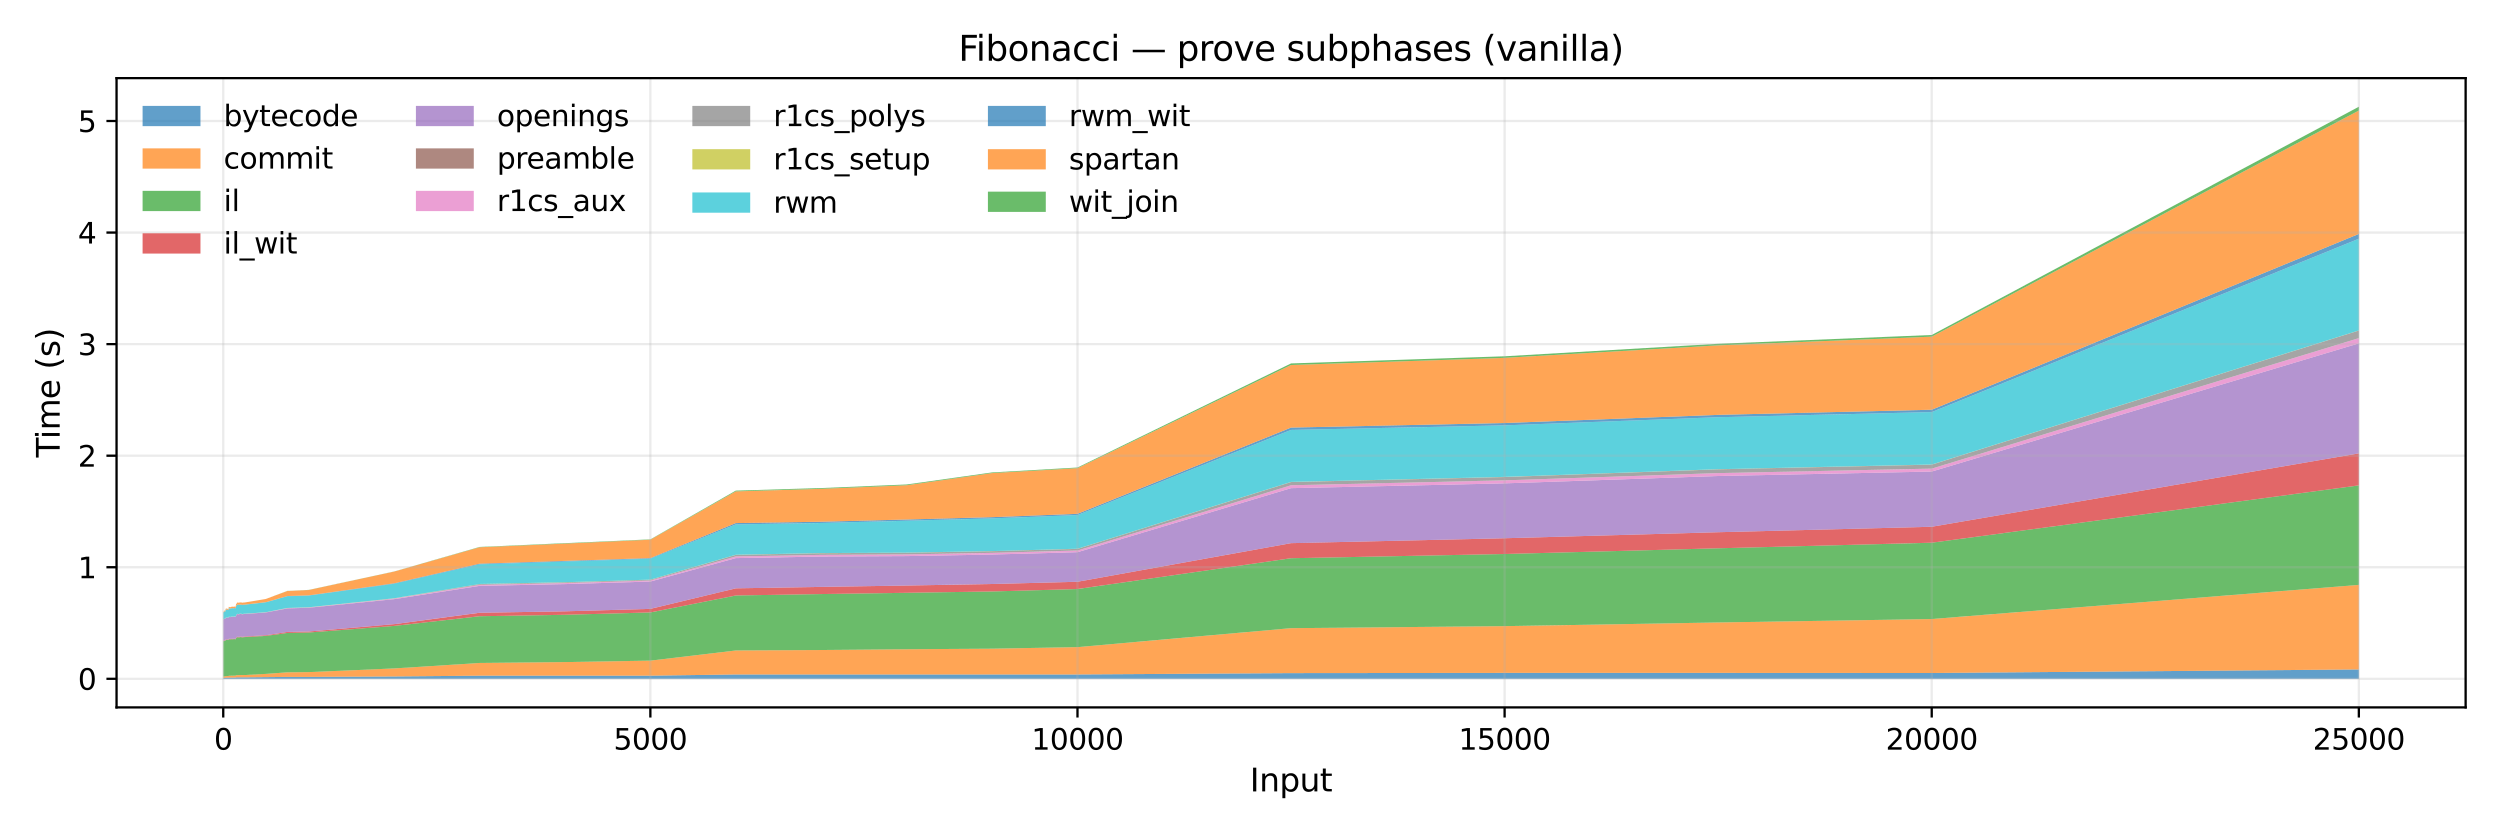 <?xml version="1.0" encoding="utf-8" standalone="no"?>
<!DOCTYPE svg PUBLIC "-//W3C//DTD SVG 1.1//EN"
  "http://www.w3.org/Graphics/SVG/1.1/DTD/svg11.dtd">
<svg xmlns:xlink="http://www.w3.org/1999/xlink" width="864pt" height="288pt" viewBox="0 0 864 288" xmlns="http://www.w3.org/2000/svg" version="1.1">
 <defs>
  <style type="text/css">*{stroke-linejoin: round; stroke-linecap: butt}</style>
 </defs>
 <g id="figure_1">
  <g id="patch_1">
   <path d="M 0 288 
L 864 288 
L 864 0 
L 0 0 
z
" style="fill: #ffffff"/>
  </g>
  <g id="axes_1">
   <g id="patch_2">
    <path d="M 40.28 244.48 
L 852.12 244.48 
L 852.12 27 
L 40.28 27 
z
" style="fill: #ffffff"/>
   </g>
   <g id="FillBetweenPolyCollection_1">
    <path d="M 77.182 234.286 
L 77.182 234.595 
L 77.211 234.595 
L 77.241 234.595 
L 77.27 234.595 
L 77.3 234.595 
L 77.329 234.595 
L 77.359 234.595 
L 77.388 234.595 
L 77.418 234.595 
L 77.448 234.595 
L 77.477 234.595 
L 77.507 234.595 
L 77.536 234.595 
L 77.566 234.595 
L 77.595 234.595 
L 77.625 234.595 
L 77.654 234.595 
L 77.684 234.595 
L 77.713 234.595 
L 77.743 234.595 
L 77.772 234.595 
L 77.802 234.595 
L 77.831 234.595 
L 77.861 234.595 
L 77.89 234.595 
L 77.92 234.595 
L 77.949 234.595 
L 77.979 234.595 
L 78.008 234.595 
L 78.038 234.595 
L 78.067 234.595 
L 78.097 234.595 
L 78.127 234.595 
L 78.156 234.595 
L 78.186 234.595 
L 78.215 234.595 
L 78.245 234.595 
L 78.274 234.595 
L 78.304 234.595 
L 78.333 234.595 
L 78.363 234.595 
L 78.392 234.595 
L 78.422 234.595 
L 78.451 234.595 
L 78.481 234.595 
L 78.51 234.595 
L 78.54 234.595 
L 78.569 234.595 
L 78.599 234.595 
L 78.628 234.595 
L 78.687 234.595 
L 78.747 234.595 
L 78.806 234.595 
L 78.865 234.595 
L 78.924 234.595 
L 78.983 234.595 
L 79.042 234.595 
L 79.101 234.595 
L 79.16 234.595 
L 79.219 234.595 
L 79.278 234.595 
L 79.337 234.595 
L 79.396 234.595 
L 79.455 234.595 
L 79.514 234.595 
L 79.573 234.595 
L 79.632 234.595 
L 79.691 234.595 
L 79.75 234.595 
L 79.809 234.595 
L 79.868 234.595 
L 79.927 234.595 
L 79.986 234.595 
L 80.046 234.595 
L 80.105 234.595 
L 80.252 234.595 
L 80.4 234.595 
L 80.547 234.595 
L 80.695 234.595 
L 80.843 234.595 
L 80.99 234.595 
L 81.138 234.595 
L 81.285 234.595 
L 81.433 234.595 
L 81.581 234.595 
L 81.728 234.595 
L 81.876 234.595 
L 82.024 234.595 
L 82.171 234.595 
L 82.319 234.595 
L 82.466 234.595 
L 82.614 234.595 
L 82.762 234.595 
L 82.909 234.595 
L 83.057 234.595 
L 83.352 234.595 
L 83.647 234.595 
L 83.943 234.595 
L 84.238 234.595 
L 84.533 234.595 
L 91.914 234.595 
L 99.294 234.595 
L 106.675 234.595 
L 136.198 234.595 
L 165.72 234.595 
L 195.243 234.595 
L 224.765 234.595 
L 254.288 234.595 
L 283.811 234.595 
L 313.333 234.595 
L 342.856 234.595 
L 372.379 234.595 
L 446.185 234.595 
L 519.992 234.595 
L 593.798 234.595 
L 667.605 234.595 
L 815.218 234.595 
L 815.218 231.356 
L 815.218 231.356 
L 667.605 232.59 
L 593.798 232.551 
L 519.992 232.551 
L 446.185 232.628 
L 372.379 233.091 
L 342.856 233.091 
L 313.333 233.091 
L 283.811 233.091 
L 254.288 233.091 
L 224.765 233.515 
L 195.243 233.515 
L 165.72 233.515 
L 136.198 233.785 
L 106.675 233.939 
L 99.294 233.939 
L 91.914 234.016 
L 84.533 234.093 
L 84.238 234.093 
L 83.943 234.093 
L 83.647 234.093 
L 83.352 234.093 
L 83.057 234.093 
L 82.909 234.093 
L 82.762 234.093 
L 82.614 234.093 
L 82.466 234.093 
L 82.319 234.093 
L 82.171 234.093 
L 82.024 234.093 
L 81.876 234.093 
L 81.728 234.093 
L 81.581 234.093 
L 81.433 234.17 
L 81.285 234.17 
L 81.138 234.17 
L 80.99 234.17 
L 80.843 234.17 
L 80.695 234.17 
L 80.547 234.17 
L 80.4 234.17 
L 80.252 234.17 
L 80.105 234.17 
L 80.046 234.17 
L 79.986 234.17 
L 79.927 234.17 
L 79.868 234.17 
L 79.809 234.17 
L 79.75 234.17 
L 79.691 234.17 
L 79.632 234.17 
L 79.573 234.17 
L 79.514 234.17 
L 79.455 234.17 
L 79.396 234.17 
L 79.337 234.17 
L 79.278 234.17 
L 79.219 234.17 
L 79.16 234.17 
L 79.101 234.17 
L 79.042 234.17 
L 78.983 234.248 
L 78.924 234.209 
L 78.865 234.209 
L 78.806 234.209 
L 78.747 234.209 
L 78.687 234.209 
L 78.628 234.248 
L 78.599 234.209 
L 78.569 234.248 
L 78.54 234.209 
L 78.51 234.209 
L 78.481 234.209 
L 78.451 234.209 
L 78.422 234.209 
L 78.392 234.209 
L 78.363 234.209 
L 78.333 234.209 
L 78.304 234.209 
L 78.274 234.248 
L 78.245 234.209 
L 78.215 234.209 
L 78.186 234.209 
L 78.156 234.209 
L 78.127 234.209 
L 78.097 234.209 
L 78.067 234.209 
L 78.038 234.209 
L 78.008 234.209 
L 77.979 234.209 
L 77.949 234.209 
L 77.92 234.248 
L 77.89 234.286 
L 77.861 234.286 
L 77.831 234.286 
L 77.802 234.286 
L 77.772 234.286 
L 77.743 234.248 
L 77.713 234.286 
L 77.684 234.286 
L 77.654 234.286 
L 77.625 234.286 
L 77.595 234.286 
L 77.566 234.286 
L 77.536 234.248 
L 77.507 234.286 
L 77.477 234.286 
L 77.448 234.286 
L 77.418 234.286 
L 77.388 234.325 
L 77.359 234.286 
L 77.329 234.325 
L 77.3 234.325 
L 77.27 234.325 
L 77.241 234.325 
L 77.211 234.286 
L 77.182 234.286 
z
" clip-path="url(#p7e0d7a76a4)" style="fill: #1f77b4; fill-opacity: 0.7"/>
   </g>
   <g id="FillBetweenPolyCollection_2">
    <path d="M 77.182 233.785 
L 77.182 234.286 
L 77.211 234.286 
L 77.241 234.325 
L 77.27 234.325 
L 77.3 234.325 
L 77.329 234.325 
L 77.359 234.286 
L 77.388 234.325 
L 77.418 234.286 
L 77.448 234.286 
L 77.477 234.286 
L 77.507 234.286 
L 77.536 234.248 
L 77.566 234.286 
L 77.595 234.286 
L 77.625 234.286 
L 77.654 234.286 
L 77.684 234.286 
L 77.713 234.286 
L 77.743 234.248 
L 77.772 234.286 
L 77.802 234.286 
L 77.831 234.286 
L 77.861 234.286 
L 77.89 234.286 
L 77.92 234.248 
L 77.949 234.209 
L 77.979 234.209 
L 78.008 234.209 
L 78.038 234.209 
L 78.067 234.209 
L 78.097 234.209 
L 78.127 234.209 
L 78.156 234.209 
L 78.186 234.209 
L 78.215 234.209 
L 78.245 234.209 
L 78.274 234.248 
L 78.304 234.209 
L 78.333 234.209 
L 78.363 234.209 
L 78.392 234.209 
L 78.422 234.209 
L 78.451 234.209 
L 78.481 234.209 
L 78.51 234.209 
L 78.54 234.209 
L 78.569 234.248 
L 78.599 234.209 
L 78.628 234.248 
L 78.687 234.209 
L 78.747 234.209 
L 78.806 234.209 
L 78.865 234.209 
L 78.924 234.209 
L 78.983 234.248 
L 79.042 234.17 
L 79.101 234.17 
L 79.16 234.17 
L 79.219 234.17 
L 79.278 234.17 
L 79.337 234.17 
L 79.396 234.17 
L 79.455 234.17 
L 79.514 234.17 
L 79.573 234.17 
L 79.632 234.17 
L 79.691 234.17 
L 79.75 234.17 
L 79.809 234.17 
L 79.868 234.17 
L 79.927 234.17 
L 79.986 234.17 
L 80.046 234.17 
L 80.105 234.17 
L 80.252 234.17 
L 80.4 234.17 
L 80.547 234.17 
L 80.695 234.17 
L 80.843 234.17 
L 80.99 234.17 
L 81.138 234.17 
L 81.285 234.17 
L 81.433 234.17 
L 81.581 234.093 
L 81.728 234.093 
L 81.876 234.093 
L 82.024 234.093 
L 82.171 234.093 
L 82.319 234.093 
L 82.466 234.093 
L 82.614 234.093 
L 82.762 234.093 
L 82.909 234.093 
L 83.057 234.093 
L 83.352 234.093 
L 83.647 234.093 
L 83.943 234.093 
L 84.238 234.093 
L 84.533 234.093 
L 91.914 234.016 
L 99.294 233.939 
L 106.675 233.939 
L 136.198 233.785 
L 165.72 233.515 
L 195.243 233.515 
L 224.765 233.515 
L 254.288 233.091 
L 283.811 233.091 
L 313.333 233.091 
L 342.856 233.091 
L 372.379 233.091 
L 446.185 232.628 
L 519.992 232.551 
L 593.798 232.551 
L 667.605 232.59 
L 815.218 231.356 
L 815.218 202.131 
L 815.218 202.131 
L 667.605 213.929 
L 593.798 215.124 
L 519.992 216.397 
L 446.185 217.091 
L 372.379 223.645 
L 342.856 224.185 
L 313.333 224.378 
L 283.811 224.647 
L 254.288 224.802 
L 224.765 228.31 
L 195.243 228.811 
L 165.72 229.12 
L 136.198 231.009 
L 106.675 232.281 
L 99.294 232.358 
L 91.914 232.898 
L 84.533 233.284 
L 84.238 233.284 
L 83.943 233.284 
L 83.647 233.322 
L 83.352 233.284 
L 83.057 233.284 
L 82.909 233.284 
L 82.762 233.322 
L 82.614 233.322 
L 82.466 233.322 
L 82.319 233.322 
L 82.171 233.322 
L 82.024 233.322 
L 81.876 233.322 
L 81.728 233.361 
L 81.581 233.322 
L 81.433 233.515 
L 81.285 233.515 
L 81.138 233.515 
L 80.99 233.515 
L 80.843 233.515 
L 80.695 233.515 
L 80.547 233.515 
L 80.4 233.515 
L 80.252 233.554 
L 80.105 233.515 
L 80.046 233.515 
L 79.986 233.515 
L 79.927 233.515 
L 79.868 233.515 
L 79.809 233.554 
L 79.75 233.554 
L 79.691 233.515 
L 79.632 233.554 
L 79.573 233.515 
L 79.514 233.554 
L 79.455 233.554 
L 79.396 233.515 
L 79.337 233.554 
L 79.278 233.554 
L 79.219 233.554 
L 79.16 233.515 
L 79.101 233.515 
L 79.042 233.554 
L 78.983 233.669 
L 78.924 233.631 
L 78.865 233.631 
L 78.806 233.631 
L 78.747 233.631 
L 78.687 233.631 
L 78.628 233.669 
L 78.599 233.631 
L 78.569 233.669 
L 78.54 233.631 
L 78.51 233.631 
L 78.481 233.631 
L 78.451 233.631 
L 78.422 233.631 
L 78.392 233.631 
L 78.363 233.631 
L 78.333 233.631 
L 78.304 233.631 
L 78.274 233.669 
L 78.245 233.631 
L 78.215 233.631 
L 78.186 233.631 
L 78.156 233.631 
L 78.127 233.669 
L 78.097 233.631 
L 78.067 233.631 
L 78.038 233.669 
L 78.008 233.669 
L 77.979 233.669 
L 77.949 233.631 
L 77.92 233.669 
L 77.89 233.746 
L 77.861 233.746 
L 77.831 233.785 
L 77.802 233.785 
L 77.772 233.785 
L 77.743 233.746 
L 77.713 233.746 
L 77.684 233.785 
L 77.654 233.785 
L 77.625 233.785 
L 77.595 233.785 
L 77.566 233.785 
L 77.536 233.746 
L 77.507 233.785 
L 77.477 233.785 
L 77.448 233.785 
L 77.418 233.785 
L 77.388 233.823 
L 77.359 233.785 
L 77.329 233.823 
L 77.3 233.823 
L 77.27 233.823 
L 77.241 233.823 
L 77.211 233.785 
L 77.182 233.785 
z
" clip-path="url(#p7e0d7a76a4)" style="fill: #ff7f0e; fill-opacity: 0.7"/>
   </g>
   <g id="FillBetweenPolyCollection_3">
    <path d="M 77.182 221.524 
L 77.182 233.785 
L 77.211 233.785 
L 77.241 233.823 
L 77.27 233.823 
L 77.3 233.823 
L 77.329 233.823 
L 77.359 233.785 
L 77.388 233.823 
L 77.418 233.785 
L 77.448 233.785 
L 77.477 233.785 
L 77.507 233.785 
L 77.536 233.746 
L 77.566 233.785 
L 77.595 233.785 
L 77.625 233.785 
L 77.654 233.785 
L 77.684 233.785 
L 77.713 233.746 
L 77.743 233.746 
L 77.772 233.785 
L 77.802 233.785 
L 77.831 233.785 
L 77.861 233.746 
L 77.89 233.746 
L 77.92 233.669 
L 77.949 233.631 
L 77.979 233.669 
L 78.008 233.669 
L 78.038 233.669 
L 78.067 233.631 
L 78.097 233.631 
L 78.127 233.669 
L 78.156 233.631 
L 78.186 233.631 
L 78.215 233.631 
L 78.245 233.631 
L 78.274 233.669 
L 78.304 233.631 
L 78.333 233.631 
L 78.363 233.631 
L 78.392 233.631 
L 78.422 233.631 
L 78.451 233.631 
L 78.481 233.631 
L 78.51 233.631 
L 78.54 233.631 
L 78.569 233.669 
L 78.599 233.631 
L 78.628 233.669 
L 78.687 233.631 
L 78.747 233.631 
L 78.806 233.631 
L 78.865 233.631 
L 78.924 233.631 
L 78.983 233.669 
L 79.042 233.554 
L 79.101 233.515 
L 79.16 233.515 
L 79.219 233.554 
L 79.278 233.554 
L 79.337 233.554 
L 79.396 233.515 
L 79.455 233.554 
L 79.514 233.554 
L 79.573 233.515 
L 79.632 233.554 
L 79.691 233.515 
L 79.75 233.554 
L 79.809 233.554 
L 79.868 233.515 
L 79.927 233.515 
L 79.986 233.515 
L 80.046 233.515 
L 80.105 233.515 
L 80.252 233.554 
L 80.4 233.515 
L 80.547 233.515 
L 80.695 233.515 
L 80.843 233.515 
L 80.99 233.515 
L 81.138 233.515 
L 81.285 233.515 
L 81.433 233.515 
L 81.581 233.322 
L 81.728 233.361 
L 81.876 233.322 
L 82.024 233.322 
L 82.171 233.322 
L 82.319 233.322 
L 82.466 233.322 
L 82.614 233.322 
L 82.762 233.322 
L 82.909 233.284 
L 83.057 233.284 
L 83.352 233.284 
L 83.647 233.322 
L 83.943 233.284 
L 84.238 233.284 
L 84.533 233.284 
L 91.914 232.898 
L 99.294 232.358 
L 106.675 232.281 
L 136.198 231.009 
L 165.72 229.12 
L 195.243 228.811 
L 224.765 228.31 
L 254.288 224.802 
L 283.811 224.647 
L 313.333 224.378 
L 342.856 224.185 
L 372.379 223.645 
L 446.185 217.091 
L 519.992 216.397 
L 593.798 215.124 
L 667.605 213.929 
L 815.218 202.131 
L 815.218 167.74 
L 815.218 167.74 
L 667.605 187.558 
L 593.798 189.485 
L 519.992 191.452 
L 446.185 192.917 
L 372.379 203.558 
L 342.856 204.406 
L 313.333 204.869 
L 283.811 205.293 
L 254.288 205.794 
L 224.765 211.654 
L 195.243 212.464 
L 165.72 212.965 
L 136.198 216.32 
L 106.675 218.594 
L 99.294 218.749 
L 91.914 219.751 
L 84.533 220.175 
L 84.238 220.214 
L 83.943 220.252 
L 83.647 220.291 
L 83.352 220.175 
L 83.057 220.175 
L 82.909 220.214 
L 82.762 220.252 
L 82.614 220.291 
L 82.466 220.252 
L 82.319 220.291 
L 82.171 220.175 
L 82.024 220.252 
L 81.876 220.291 
L 81.728 220.445 
L 81.581 220.561 
L 81.433 220.946 
L 81.285 220.946 
L 81.138 220.869 
L 80.99 220.869 
L 80.843 220.908 
L 80.695 220.869 
L 80.547 220.908 
L 80.4 220.869 
L 80.252 220.985 
L 80.105 220.908 
L 80.046 220.908 
L 79.986 220.946 
L 79.927 220.908 
L 79.868 220.869 
L 79.809 220.985 
L 79.75 220.946 
L 79.691 220.946 
L 79.632 220.985 
L 79.573 220.869 
L 79.514 220.946 
L 79.455 220.946 
L 79.396 220.908 
L 79.337 220.946 
L 79.278 220.985 
L 79.219 220.908 
L 79.16 220.908 
L 79.101 220.869 
L 79.042 220.946 
L 78.983 221.177 
L 78.924 221.216 
L 78.865 221.177 
L 78.806 221.139 
L 78.747 221.216 
L 78.687 221.139 
L 78.628 221.139 
L 78.599 221.139 
L 78.569 221.177 
L 78.54 221.1 
L 78.51 221.177 
L 78.481 221.177 
L 78.451 221.139 
L 78.422 221.1 
L 78.392 221.177 
L 78.363 221.139 
L 78.333 221.139 
L 78.304 221.139 
L 78.274 221.177 
L 78.245 221.023 
L 78.215 221.023 
L 78.186 221.1 
L 78.156 220.985 
L 78.127 221.216 
L 78.097 221.062 
L 78.067 220.985 
L 78.038 221.216 
L 78.008 221.139 
L 77.979 221.255 
L 77.949 221.216 
L 77.92 221.216 
L 77.89 221.409 
L 77.861 221.447 
L 77.831 221.486 
L 77.802 221.486 
L 77.772 221.447 
L 77.743 221.447 
L 77.713 221.447 
L 77.684 221.486 
L 77.654 221.447 
L 77.625 221.447 
L 77.595 221.486 
L 77.566 221.447 
L 77.536 221.447 
L 77.507 221.409 
L 77.477 221.486 
L 77.448 221.486 
L 77.418 221.563 
L 77.388 221.602 
L 77.359 221.524 
L 77.329 221.602 
L 77.3 221.602 
L 77.27 221.602 
L 77.241 221.602 
L 77.211 221.602 
L 77.182 221.524 
z
" clip-path="url(#p7e0d7a76a4)" style="fill: #2ca02c; fill-opacity: 0.7"/>
   </g>
   <g id="FillBetweenPolyCollection_4">
    <path d="M 77.182 221.409 
L 77.182 221.524 
L 77.211 221.602 
L 77.241 221.602 
L 77.27 221.602 
L 77.3 221.602 
L 77.329 221.602 
L 77.359 221.524 
L 77.388 221.602 
L 77.418 221.563 
L 77.448 221.486 
L 77.477 221.486 
L 77.507 221.409 
L 77.536 221.447 
L 77.566 221.447 
L 77.595 221.486 
L 77.625 221.447 
L 77.654 221.447 
L 77.684 221.486 
L 77.713 221.447 
L 77.743 221.447 
L 77.772 221.447 
L 77.802 221.486 
L 77.831 221.486 
L 77.861 221.447 
L 77.89 221.409 
L 77.92 221.216 
L 77.949 221.216 
L 77.979 221.255 
L 78.008 221.139 
L 78.038 221.216 
L 78.067 220.985 
L 78.097 221.062 
L 78.127 221.216 
L 78.156 220.985 
L 78.186 221.1 
L 78.215 221.023 
L 78.245 221.023 
L 78.274 221.177 
L 78.304 221.139 
L 78.333 221.139 
L 78.363 221.139 
L 78.392 221.177 
L 78.422 221.1 
L 78.451 221.139 
L 78.481 221.177 
L 78.51 221.177 
L 78.54 221.1 
L 78.569 221.177 
L 78.599 221.139 
L 78.628 221.139 
L 78.687 221.139 
L 78.747 221.216 
L 78.806 221.139 
L 78.865 221.177 
L 78.924 221.216 
L 78.983 221.177 
L 79.042 220.946 
L 79.101 220.869 
L 79.16 220.908 
L 79.219 220.908 
L 79.278 220.985 
L 79.337 220.946 
L 79.396 220.908 
L 79.455 220.946 
L 79.514 220.946 
L 79.573 220.869 
L 79.632 220.985 
L 79.691 220.946 
L 79.75 220.946 
L 79.809 220.985 
L 79.868 220.869 
L 79.927 220.908 
L 79.986 220.946 
L 80.046 220.908 
L 80.105 220.908 
L 80.252 220.985 
L 80.4 220.869 
L 80.547 220.908 
L 80.695 220.869 
L 80.843 220.908 
L 80.99 220.869 
L 81.138 220.869 
L 81.285 220.946 
L 81.433 220.946 
L 81.581 220.561 
L 81.728 220.445 
L 81.876 220.291 
L 82.024 220.252 
L 82.171 220.175 
L 82.319 220.291 
L 82.466 220.252 
L 82.614 220.291 
L 82.762 220.252 
L 82.909 220.214 
L 83.057 220.175 
L 83.352 220.175 
L 83.647 220.291 
L 83.943 220.252 
L 84.238 220.214 
L 84.533 220.175 
L 91.914 219.751 
L 99.294 218.749 
L 106.675 218.594 
L 136.198 216.32 
L 165.72 212.965 
L 195.243 212.464 
L 224.765 211.654 
L 254.288 205.794 
L 283.811 205.293 
L 313.333 204.869 
L 342.856 204.406 
L 372.379 203.558 
L 446.185 192.917 
L 519.992 191.452 
L 593.798 189.485 
L 667.605 187.558 
L 815.218 167.74 
L 815.218 156.675 
L 815.218 156.675 
L 667.605 182.044 
L 593.798 183.934 
L 519.992 186.015 
L 446.185 187.712 
L 372.379 201.052 
L 342.856 201.823 
L 313.333 202.363 
L 283.811 202.825 
L 254.288 203.327 
L 224.765 210.421 
L 195.243 211.269 
L 165.72 211.77 
L 136.198 215.703 
L 106.675 218.247 
L 99.294 218.402 
L 91.914 219.52 
L 84.533 219.982 
L 84.238 220.021 
L 83.943 220.059 
L 83.647 220.098 
L 83.352 219.982 
L 83.057 220.021 
L 82.909 220.021 
L 82.762 220.059 
L 82.614 220.098 
L 82.466 220.059 
L 82.319 220.098 
L 82.171 220.021 
L 82.024 220.059 
L 81.876 220.098 
L 81.728 220.291 
L 81.581 220.368 
L 81.433 220.792 
L 81.285 220.792 
L 81.138 220.715 
L 80.99 220.676 
L 80.843 220.753 
L 80.695 220.715 
L 80.547 220.753 
L 80.4 220.715 
L 80.252 220.792 
L 80.105 220.753 
L 80.046 220.753 
L 79.986 220.792 
L 79.927 220.753 
L 79.868 220.715 
L 79.809 220.83 
L 79.75 220.792 
L 79.691 220.792 
L 79.632 220.83 
L 79.573 220.715 
L 79.514 220.792 
L 79.455 220.792 
L 79.396 220.753 
L 79.337 220.792 
L 79.278 220.83 
L 79.219 220.753 
L 79.16 220.753 
L 79.101 220.715 
L 79.042 220.792 
L 78.983 221.023 
L 78.924 221.062 
L 78.865 221.023 
L 78.806 220.985 
L 78.747 221.062 
L 78.687 220.985 
L 78.628 220.985 
L 78.599 220.985 
L 78.569 221.023 
L 78.54 220.946 
L 78.51 221.023 
L 78.481 221.023 
L 78.451 220.985 
L 78.422 220.946 
L 78.392 221.023 
L 78.363 220.985 
L 78.333 220.985 
L 78.304 220.985 
L 78.274 221.023 
L 78.245 220.869 
L 78.215 220.869 
L 78.186 220.946 
L 78.156 220.83 
L 78.127 221.062 
L 78.097 220.908 
L 78.067 220.83 
L 78.038 221.062 
L 78.008 220.985 
L 77.979 221.1 
L 77.949 221.062 
L 77.92 221.062 
L 77.89 221.255 
L 77.861 221.293 
L 77.831 221.332 
L 77.802 221.332 
L 77.772 221.332 
L 77.743 221.293 
L 77.713 221.293 
L 77.684 221.37 
L 77.654 221.293 
L 77.625 221.293 
L 77.595 221.332 
L 77.566 221.293 
L 77.536 221.293 
L 77.507 221.255 
L 77.477 221.332 
L 77.448 221.332 
L 77.418 221.409 
L 77.388 221.447 
L 77.359 221.37 
L 77.329 221.447 
L 77.3 221.486 
L 77.27 221.486 
L 77.241 221.486 
L 77.211 221.447 
L 77.182 221.409 
z
" clip-path="url(#p7e0d7a76a4)" style="fill: #d62728; fill-opacity: 0.7"/>
   </g>
   <g id="FillBetweenPolyCollection_5">
    <path d="M 77.182 213.929 
L 77.182 221.409 
L 77.211 221.447 
L 77.241 221.486 
L 77.27 221.486 
L 77.3 221.486 
L 77.329 221.447 
L 77.359 221.37 
L 77.388 221.447 
L 77.418 221.409 
L 77.448 221.332 
L 77.477 221.332 
L 77.507 221.255 
L 77.536 221.293 
L 77.566 221.293 
L 77.595 221.332 
L 77.625 221.293 
L 77.654 221.293 
L 77.684 221.37 
L 77.713 221.293 
L 77.743 221.293 
L 77.772 221.332 
L 77.802 221.332 
L 77.831 221.332 
L 77.861 221.293 
L 77.89 221.255 
L 77.92 221.062 
L 77.949 221.062 
L 77.979 221.1 
L 78.008 220.985 
L 78.038 221.062 
L 78.067 220.83 
L 78.097 220.908 
L 78.127 221.062 
L 78.156 220.83 
L 78.186 220.946 
L 78.215 220.869 
L 78.245 220.869 
L 78.274 221.023 
L 78.304 220.985 
L 78.333 220.985 
L 78.363 220.985 
L 78.392 221.023 
L 78.422 220.946 
L 78.451 220.985 
L 78.481 221.023 
L 78.51 221.023 
L 78.54 220.946 
L 78.569 221.023 
L 78.599 220.985 
L 78.628 220.985 
L 78.687 220.985 
L 78.747 221.062 
L 78.806 220.985 
L 78.865 221.023 
L 78.924 221.062 
L 78.983 221.023 
L 79.042 220.792 
L 79.101 220.715 
L 79.16 220.753 
L 79.219 220.753 
L 79.278 220.83 
L 79.337 220.792 
L 79.396 220.753 
L 79.455 220.792 
L 79.514 220.792 
L 79.573 220.715 
L 79.632 220.83 
L 79.691 220.792 
L 79.75 220.792 
L 79.809 220.83 
L 79.868 220.715 
L 79.927 220.753 
L 79.986 220.792 
L 80.046 220.753 
L 80.105 220.753 
L 80.252 220.792 
L 80.4 220.715 
L 80.547 220.753 
L 80.695 220.715 
L 80.843 220.753 
L 80.99 220.676 
L 81.138 220.715 
L 81.285 220.792 
L 81.433 220.792 
L 81.581 220.368 
L 81.728 220.291 
L 81.876 220.098 
L 82.024 220.059 
L 82.171 220.021 
L 82.319 220.098 
L 82.466 220.059 
L 82.614 220.098 
L 82.762 220.059 
L 82.909 220.021 
L 83.057 220.021 
L 83.352 219.982 
L 83.647 220.098 
L 83.943 220.059 
L 84.238 220.021 
L 84.533 219.982 
L 91.914 219.52 
L 99.294 218.402 
L 106.675 218.247 
L 136.198 215.703 
L 165.72 211.77 
L 195.243 211.269 
L 224.765 210.421 
L 254.288 203.327 
L 283.811 202.825 
L 313.333 202.363 
L 342.856 201.823 
L 372.379 201.052 
L 446.185 187.712 
L 519.992 186.015 
L 593.798 183.934 
L 667.605 182.044 
L 815.218 156.675 
L 815.218 118.66 
L 815.218 118.66 
L 667.605 162.96 
L 593.798 164.502 
L 519.992 167.047 
L 446.185 168.704 
L 372.379 190.835 
L 342.856 191.644 
L 313.333 192.184 
L 283.811 192.338 
L 254.288 192.878 
L 224.765 200.975 
L 195.243 201.862 
L 165.72 202.478 
L 136.198 207.066 
L 106.675 210.035 
L 99.294 210.266 
L 91.914 211.654 
L 84.533 212.194 
L 84.238 212.194 
L 83.943 212.271 
L 83.647 212.31 
L 83.352 212.156 
L 83.057 212.194 
L 82.909 212.194 
L 82.762 212.194 
L 82.614 212.31 
L 82.466 212.271 
L 82.319 212.31 
L 82.171 212.194 
L 82.024 212.233 
L 81.876 212.31 
L 81.728 212.58 
L 81.581 212.734 
L 81.433 213.235 
L 81.285 213.197 
L 81.138 213.12 
L 80.99 213.081 
L 80.843 213.197 
L 80.695 213.081 
L 80.547 213.158 
L 80.4 213.12 
L 80.252 213.197 
L 80.105 213.197 
L 80.046 213.158 
L 79.986 213.235 
L 79.927 213.12 
L 79.868 213.197 
L 79.809 213.274 
L 79.75 213.235 
L 79.691 213.235 
L 79.632 213.312 
L 79.573 213.197 
L 79.514 213.235 
L 79.455 213.235 
L 79.396 213.197 
L 79.337 213.274 
L 79.278 213.274 
L 79.219 213.235 
L 79.16 213.158 
L 79.101 213.158 
L 79.042 213.235 
L 78.983 213.505 
L 78.924 213.505 
L 78.865 213.505 
L 78.806 213.467 
L 78.747 213.544 
L 78.687 213.428 
L 78.628 213.428 
L 78.599 213.505 
L 78.569 213.505 
L 78.54 213.351 
L 78.51 213.505 
L 78.481 213.505 
L 78.451 213.467 
L 78.422 213.389 
L 78.392 213.505 
L 78.363 213.428 
L 78.333 213.467 
L 78.304 213.467 
L 78.274 213.544 
L 78.245 213.235 
L 78.215 213.274 
L 78.186 213.389 
L 78.156 213.197 
L 78.127 213.582 
L 78.097 213.312 
L 78.067 213.235 
L 78.038 213.621 
L 78.008 213.544 
L 77.979 213.621 
L 77.949 213.621 
L 77.92 213.582 
L 77.89 213.814 
L 77.861 213.852 
L 77.831 213.852 
L 77.802 213.891 
L 77.772 213.929 
L 77.743 213.852 
L 77.713 213.852 
L 77.684 213.891 
L 77.654 213.852 
L 77.625 213.852 
L 77.595 213.852 
L 77.566 213.852 
L 77.536 213.852 
L 77.507 213.775 
L 77.477 213.891 
L 77.448 213.929 
L 77.418 213.929 
L 77.388 214.006 
L 77.359 213.968 
L 77.329 213.968 
L 77.3 214.045 
L 77.27 214.006 
L 77.241 214.045 
L 77.211 214.006 
L 77.182 213.929 
z
" clip-path="url(#p7e0d7a76a4)" style="fill: #9467bd; fill-opacity: 0.7"/>
   </g>
   <g id="FillBetweenPolyCollection_6">
    <path d="M 77.182 213.929 
L 77.182 213.929 
L 77.211 214.006 
L 77.241 214.045 
L 77.27 214.006 
L 77.3 214.045 
L 77.329 213.968 
L 77.359 213.968 
L 77.388 214.006 
L 77.418 213.929 
L 77.448 213.929 
L 77.477 213.891 
L 77.507 213.775 
L 77.536 213.852 
L 77.566 213.852 
L 77.595 213.852 
L 77.625 213.852 
L 77.654 213.852 
L 77.684 213.891 
L 77.713 213.852 
L 77.743 213.852 
L 77.772 213.929 
L 77.802 213.891 
L 77.831 213.852 
L 77.861 213.852 
L 77.89 213.814 
L 77.92 213.582 
L 77.949 213.621 
L 77.979 213.621 
L 78.008 213.544 
L 78.038 213.621 
L 78.067 213.235 
L 78.097 213.312 
L 78.127 213.582 
L 78.156 213.197 
L 78.186 213.389 
L 78.215 213.274 
L 78.245 213.235 
L 78.274 213.544 
L 78.304 213.467 
L 78.333 213.467 
L 78.363 213.428 
L 78.392 213.505 
L 78.422 213.389 
L 78.451 213.467 
L 78.481 213.505 
L 78.51 213.505 
L 78.54 213.351 
L 78.569 213.505 
L 78.599 213.505 
L 78.628 213.428 
L 78.687 213.428 
L 78.747 213.544 
L 78.806 213.467 
L 78.865 213.505 
L 78.924 213.505 
L 78.983 213.505 
L 79.042 213.235 
L 79.101 213.158 
L 79.16 213.158 
L 79.219 213.235 
L 79.278 213.274 
L 79.337 213.274 
L 79.396 213.197 
L 79.455 213.235 
L 79.514 213.235 
L 79.573 213.197 
L 79.632 213.312 
L 79.691 213.235 
L 79.75 213.235 
L 79.809 213.274 
L 79.868 213.197 
L 79.927 213.12 
L 79.986 213.235 
L 80.046 213.158 
L 80.105 213.197 
L 80.252 213.197 
L 80.4 213.12 
L 80.547 213.158 
L 80.695 213.081 
L 80.843 213.197 
L 80.99 213.081 
L 81.138 213.12 
L 81.285 213.197 
L 81.433 213.235 
L 81.581 212.734 
L 81.728 212.58 
L 81.876 212.31 
L 82.024 212.233 
L 82.171 212.194 
L 82.319 212.31 
L 82.466 212.271 
L 82.614 212.31 
L 82.762 212.194 
L 82.909 212.194 
L 83.057 212.194 
L 83.352 212.156 
L 83.647 212.31 
L 83.943 212.271 
L 84.238 212.194 
L 84.533 212.194 
L 91.914 211.654 
L 99.294 210.266 
L 106.675 210.035 
L 136.198 207.066 
L 165.72 202.478 
L 195.243 201.862 
L 224.765 200.975 
L 254.288 192.878 
L 283.811 192.338 
L 313.333 192.184 
L 342.856 191.644 
L 372.379 190.835 
L 446.185 168.704 
L 519.992 167.047 
L 593.798 164.502 
L 667.605 162.96 
L 815.218 118.66 
L 815.218 118.66 
L 815.218 118.66 
L 667.605 162.96 
L 593.798 164.502 
L 519.992 167.047 
L 446.185 168.704 
L 372.379 190.835 
L 342.856 191.644 
L 313.333 192.184 
L 283.811 192.338 
L 254.288 192.878 
L 224.765 200.975 
L 195.243 201.862 
L 165.72 202.478 
L 136.198 207.066 
L 106.675 210.035 
L 99.294 210.266 
L 91.914 211.654 
L 84.533 212.194 
L 84.238 212.194 
L 83.943 212.271 
L 83.647 212.31 
L 83.352 212.156 
L 83.057 212.194 
L 82.909 212.194 
L 82.762 212.194 
L 82.614 212.31 
L 82.466 212.271 
L 82.319 212.31 
L 82.171 212.194 
L 82.024 212.233 
L 81.876 212.31 
L 81.728 212.58 
L 81.581 212.734 
L 81.433 213.235 
L 81.285 213.197 
L 81.138 213.12 
L 80.99 213.081 
L 80.843 213.197 
L 80.695 213.081 
L 80.547 213.158 
L 80.4 213.12 
L 80.252 213.197 
L 80.105 213.197 
L 80.046 213.158 
L 79.986 213.235 
L 79.927 213.12 
L 79.868 213.197 
L 79.809 213.274 
L 79.75 213.235 
L 79.691 213.235 
L 79.632 213.312 
L 79.573 213.197 
L 79.514 213.235 
L 79.455 213.235 
L 79.396 213.197 
L 79.337 213.274 
L 79.278 213.274 
L 79.219 213.235 
L 79.16 213.158 
L 79.101 213.158 
L 79.042 213.235 
L 78.983 213.505 
L 78.924 213.505 
L 78.865 213.505 
L 78.806 213.467 
L 78.747 213.544 
L 78.687 213.428 
L 78.628 213.428 
L 78.599 213.505 
L 78.569 213.505 
L 78.54 213.351 
L 78.51 213.505 
L 78.481 213.505 
L 78.451 213.467 
L 78.422 213.389 
L 78.392 213.505 
L 78.363 213.428 
L 78.333 213.467 
L 78.304 213.467 
L 78.274 213.544 
L 78.245 213.235 
L 78.215 213.274 
L 78.186 213.389 
L 78.156 213.197 
L 78.127 213.582 
L 78.097 213.312 
L 78.067 213.235 
L 78.038 213.621 
L 78.008 213.544 
L 77.979 213.621 
L 77.949 213.621 
L 77.92 213.582 
L 77.89 213.814 
L 77.861 213.852 
L 77.831 213.852 
L 77.802 213.891 
L 77.772 213.929 
L 77.743 213.852 
L 77.713 213.852 
L 77.684 213.891 
L 77.654 213.852 
L 77.625 213.852 
L 77.595 213.852 
L 77.566 213.852 
L 77.536 213.852 
L 77.507 213.775 
L 77.477 213.891 
L 77.448 213.929 
L 77.418 213.929 
L 77.388 214.006 
L 77.359 213.968 
L 77.329 213.968 
L 77.3 214.045 
L 77.27 214.006 
L 77.241 214.045 
L 77.211 214.006 
L 77.182 213.929 
z
" clip-path="url(#p7e0d7a76a4)" style="fill: #8c564b; fill-opacity: 0.7"/>
   </g>
   <g id="FillBetweenPolyCollection_7">
    <path d="M 77.182 213.929 
L 77.182 213.929 
L 77.211 214.006 
L 77.241 214.045 
L 77.27 214.006 
L 77.3 214.045 
L 77.329 213.968 
L 77.359 213.968 
L 77.388 214.006 
L 77.418 213.929 
L 77.448 213.929 
L 77.477 213.891 
L 77.507 213.775 
L 77.536 213.852 
L 77.566 213.852 
L 77.595 213.852 
L 77.625 213.852 
L 77.654 213.852 
L 77.684 213.891 
L 77.713 213.852 
L 77.743 213.852 
L 77.772 213.929 
L 77.802 213.891 
L 77.831 213.852 
L 77.861 213.852 
L 77.89 213.814 
L 77.92 213.582 
L 77.949 213.621 
L 77.979 213.621 
L 78.008 213.544 
L 78.038 213.621 
L 78.067 213.235 
L 78.097 213.312 
L 78.127 213.582 
L 78.156 213.197 
L 78.186 213.389 
L 78.215 213.274 
L 78.245 213.235 
L 78.274 213.544 
L 78.304 213.467 
L 78.333 213.467 
L 78.363 213.428 
L 78.392 213.505 
L 78.422 213.389 
L 78.451 213.467 
L 78.481 213.505 
L 78.51 213.505 
L 78.54 213.351 
L 78.569 213.505 
L 78.599 213.505 
L 78.628 213.428 
L 78.687 213.428 
L 78.747 213.544 
L 78.806 213.467 
L 78.865 213.505 
L 78.924 213.505 
L 78.983 213.505 
L 79.042 213.235 
L 79.101 213.158 
L 79.16 213.158 
L 79.219 213.235 
L 79.278 213.274 
L 79.337 213.274 
L 79.396 213.197 
L 79.455 213.235 
L 79.514 213.235 
L 79.573 213.197 
L 79.632 213.312 
L 79.691 213.235 
L 79.75 213.235 
L 79.809 213.274 
L 79.868 213.197 
L 79.927 213.12 
L 79.986 213.235 
L 80.046 213.158 
L 80.105 213.197 
L 80.252 213.197 
L 80.4 213.12 
L 80.547 213.158 
L 80.695 213.081 
L 80.843 213.197 
L 80.99 213.081 
L 81.138 213.12 
L 81.285 213.197 
L 81.433 213.235 
L 81.581 212.734 
L 81.728 212.58 
L 81.876 212.31 
L 82.024 212.233 
L 82.171 212.194 
L 82.319 212.31 
L 82.466 212.271 
L 82.614 212.31 
L 82.762 212.194 
L 82.909 212.194 
L 83.057 212.194 
L 83.352 212.156 
L 83.647 212.31 
L 83.943 212.271 
L 84.238 212.194 
L 84.533 212.194 
L 91.914 211.654 
L 99.294 210.266 
L 106.675 210.035 
L 136.198 207.066 
L 165.72 202.478 
L 195.243 201.862 
L 224.765 200.975 
L 254.288 192.878 
L 283.811 192.338 
L 313.333 192.184 
L 342.856 191.644 
L 372.379 190.835 
L 446.185 168.704 
L 519.992 167.047 
L 593.798 164.502 
L 667.605 162.96 
L 815.218 118.66 
L 815.218 116.848 
L 815.218 116.848 
L 667.605 161.957 
L 593.798 163.499 
L 519.992 166.006 
L 446.185 167.702 
L 372.379 190.257 
L 342.856 191.066 
L 313.333 191.606 
L 283.811 191.76 
L 254.288 192.3 
L 224.765 200.628 
L 195.243 201.515 
L 165.72 202.131 
L 136.198 206.874 
L 106.675 209.958 
L 99.294 210.189 
L 91.914 211.616 
L 84.533 212.156 
L 84.238 212.156 
L 83.943 212.233 
L 83.647 212.271 
L 83.352 212.117 
L 83.057 212.156 
L 82.909 212.156 
L 82.762 212.156 
L 82.614 212.271 
L 82.466 212.233 
L 82.319 212.271 
L 82.171 212.156 
L 82.024 212.194 
L 81.876 212.271 
L 81.728 212.541 
L 81.581 212.695 
L 81.433 213.197 
L 81.285 213.158 
L 81.138 213.081 
L 80.99 213.042 
L 80.843 213.158 
L 80.695 213.081 
L 80.547 213.158 
L 80.4 213.081 
L 80.252 213.158 
L 80.105 213.158 
L 80.046 213.12 
L 79.986 213.197 
L 79.927 213.081 
L 79.868 213.158 
L 79.809 213.274 
L 79.75 213.197 
L 79.691 213.197 
L 79.632 213.274 
L 79.573 213.197 
L 79.514 213.197 
L 79.455 213.197 
L 79.396 213.197 
L 79.337 213.235 
L 79.278 213.235 
L 79.219 213.197 
L 79.16 213.12 
L 79.101 213.12 
L 79.042 213.197 
L 78.983 213.505 
L 78.924 213.505 
L 78.865 213.505 
L 78.806 213.467 
L 78.747 213.544 
L 78.687 213.428 
L 78.628 213.428 
L 78.599 213.505 
L 78.569 213.505 
L 78.54 213.351 
L 78.51 213.505 
L 78.481 213.505 
L 78.451 213.467 
L 78.422 213.389 
L 78.392 213.505 
L 78.363 213.428 
L 78.333 213.467 
L 78.304 213.467 
L 78.274 213.544 
L 78.245 213.235 
L 78.215 213.274 
L 78.186 213.389 
L 78.156 213.197 
L 78.127 213.582 
L 78.097 213.312 
L 78.067 213.235 
L 78.038 213.621 
L 78.008 213.544 
L 77.979 213.621 
L 77.949 213.621 
L 77.92 213.582 
L 77.89 213.814 
L 77.861 213.852 
L 77.831 213.852 
L 77.802 213.891 
L 77.772 213.929 
L 77.743 213.852 
L 77.713 213.852 
L 77.684 213.891 
L 77.654 213.852 
L 77.625 213.852 
L 77.595 213.852 
L 77.566 213.852 
L 77.536 213.852 
L 77.507 213.775 
L 77.477 213.891 
L 77.448 213.929 
L 77.418 213.929 
L 77.388 214.006 
L 77.359 213.968 
L 77.329 213.968 
L 77.3 214.045 
L 77.27 214.006 
L 77.241 214.045 
L 77.211 214.006 
L 77.182 213.929 
z
" clip-path="url(#p7e0d7a76a4)" style="fill: #e377c2; fill-opacity: 0.7"/>
   </g>
   <g id="FillBetweenPolyCollection_8">
    <path d="M 77.182 213.929 
L 77.182 213.929 
L 77.211 214.006 
L 77.241 214.045 
L 77.27 214.006 
L 77.3 214.045 
L 77.329 213.968 
L 77.359 213.968 
L 77.388 214.006 
L 77.418 213.929 
L 77.448 213.929 
L 77.477 213.891 
L 77.507 213.775 
L 77.536 213.852 
L 77.566 213.852 
L 77.595 213.852 
L 77.625 213.852 
L 77.654 213.852 
L 77.684 213.891 
L 77.713 213.852 
L 77.743 213.852 
L 77.772 213.929 
L 77.802 213.891 
L 77.831 213.852 
L 77.861 213.852 
L 77.89 213.814 
L 77.92 213.582 
L 77.949 213.621 
L 77.979 213.621 
L 78.008 213.544 
L 78.038 213.621 
L 78.067 213.235 
L 78.097 213.312 
L 78.127 213.582 
L 78.156 213.197 
L 78.186 213.389 
L 78.215 213.274 
L 78.245 213.235 
L 78.274 213.544 
L 78.304 213.467 
L 78.333 213.467 
L 78.363 213.428 
L 78.392 213.505 
L 78.422 213.389 
L 78.451 213.467 
L 78.481 213.505 
L 78.51 213.505 
L 78.54 213.351 
L 78.569 213.505 
L 78.599 213.505 
L 78.628 213.428 
L 78.687 213.428 
L 78.747 213.544 
L 78.806 213.467 
L 78.865 213.505 
L 78.924 213.505 
L 78.983 213.505 
L 79.042 213.197 
L 79.101 213.12 
L 79.16 213.12 
L 79.219 213.197 
L 79.278 213.235 
L 79.337 213.235 
L 79.396 213.197 
L 79.455 213.197 
L 79.514 213.197 
L 79.573 213.197 
L 79.632 213.274 
L 79.691 213.197 
L 79.75 213.197 
L 79.809 213.274 
L 79.868 213.158 
L 79.927 213.081 
L 79.986 213.197 
L 80.046 213.12 
L 80.105 213.158 
L 80.252 213.158 
L 80.4 213.081 
L 80.547 213.158 
L 80.695 213.081 
L 80.843 213.158 
L 80.99 213.042 
L 81.138 213.081 
L 81.285 213.158 
L 81.433 213.197 
L 81.581 212.695 
L 81.728 212.541 
L 81.876 212.271 
L 82.024 212.194 
L 82.171 212.156 
L 82.319 212.271 
L 82.466 212.233 
L 82.614 212.271 
L 82.762 212.156 
L 82.909 212.156 
L 83.057 212.156 
L 83.352 212.117 
L 83.647 212.271 
L 83.943 212.233 
L 84.238 212.156 
L 84.533 212.156 
L 91.914 211.616 
L 99.294 210.189 
L 106.675 209.958 
L 136.198 206.874 
L 165.72 202.131 
L 195.243 201.515 
L 224.765 200.628 
L 254.288 192.3 
L 283.811 191.76 
L 313.333 191.606 
L 342.856 191.066 
L 372.379 190.257 
L 446.185 167.702 
L 519.992 166.006 
L 593.798 163.499 
L 667.605 161.957 
L 815.218 116.848 
L 815.218 114.226 
L 815.218 114.226 
L 667.605 160.569 
L 593.798 162.189 
L 519.992 164.849 
L 446.185 166.584 
L 372.379 189.678 
L 342.856 190.488 
L 313.333 191.028 
L 283.811 191.182 
L 254.288 191.76 
L 224.765 200.358 
L 195.243 201.245 
L 165.72 201.862 
L 136.198 206.797 
L 106.675 209.919 
L 99.294 210.151 
L 91.914 211.616 
L 84.533 212.156 
L 84.238 212.156 
L 83.943 212.233 
L 83.647 212.271 
L 83.352 212.117 
L 83.057 212.156 
L 82.909 212.156 
L 82.762 212.156 
L 82.614 212.271 
L 82.466 212.233 
L 82.319 212.271 
L 82.171 212.156 
L 82.024 212.194 
L 81.876 212.271 
L 81.728 212.541 
L 81.581 212.695 
L 81.433 213.197 
L 81.285 213.158 
L 81.138 213.081 
L 80.99 213.042 
L 80.843 213.158 
L 80.695 213.081 
L 80.547 213.158 
L 80.4 213.081 
L 80.252 213.158 
L 80.105 213.158 
L 80.046 213.12 
L 79.986 213.197 
L 79.927 213.081 
L 79.868 213.158 
L 79.809 213.274 
L 79.75 213.197 
L 79.691 213.197 
L 79.632 213.274 
L 79.573 213.197 
L 79.514 213.197 
L 79.455 213.197 
L 79.396 213.197 
L 79.337 213.235 
L 79.278 213.235 
L 79.219 213.197 
L 79.16 213.12 
L 79.101 213.12 
L 79.042 213.197 
L 78.983 213.505 
L 78.924 213.505 
L 78.865 213.505 
L 78.806 213.467 
L 78.747 213.544 
L 78.687 213.428 
L 78.628 213.428 
L 78.599 213.505 
L 78.569 213.505 
L 78.54 213.351 
L 78.51 213.505 
L 78.481 213.505 
L 78.451 213.467 
L 78.422 213.389 
L 78.392 213.505 
L 78.363 213.428 
L 78.333 213.467 
L 78.304 213.467 
L 78.274 213.544 
L 78.245 213.235 
L 78.215 213.274 
L 78.186 213.389 
L 78.156 213.197 
L 78.127 213.582 
L 78.097 213.312 
L 78.067 213.235 
L 78.038 213.621 
L 78.008 213.544 
L 77.979 213.621 
L 77.949 213.621 
L 77.92 213.582 
L 77.89 213.814 
L 77.861 213.852 
L 77.831 213.852 
L 77.802 213.891 
L 77.772 213.929 
L 77.743 213.852 
L 77.713 213.852 
L 77.684 213.891 
L 77.654 213.852 
L 77.625 213.852 
L 77.595 213.852 
L 77.566 213.852 
L 77.536 213.852 
L 77.507 213.775 
L 77.477 213.891 
L 77.448 213.929 
L 77.418 213.929 
L 77.388 214.006 
L 77.359 213.968 
L 77.329 213.968 
L 77.3 214.045 
L 77.27 214.006 
L 77.241 214.045 
L 77.211 214.006 
L 77.182 213.929 
z
" clip-path="url(#p7e0d7a76a4)" style="fill: #7f7f7f; fill-opacity: 0.7"/>
   </g>
   <g id="FillBetweenPolyCollection_9">
    <path d="M 77.182 213.891 
L 77.182 213.929 
L 77.211 214.006 
L 77.241 214.045 
L 77.27 214.006 
L 77.3 214.045 
L 77.329 213.968 
L 77.359 213.968 
L 77.388 214.006 
L 77.418 213.929 
L 77.448 213.929 
L 77.477 213.891 
L 77.507 213.775 
L 77.536 213.852 
L 77.566 213.852 
L 77.595 213.852 
L 77.625 213.852 
L 77.654 213.852 
L 77.684 213.891 
L 77.713 213.852 
L 77.743 213.852 
L 77.772 213.929 
L 77.802 213.891 
L 77.831 213.852 
L 77.861 213.852 
L 77.89 213.814 
L 77.92 213.582 
L 77.949 213.621 
L 77.979 213.621 
L 78.008 213.544 
L 78.038 213.621 
L 78.067 213.235 
L 78.097 213.312 
L 78.127 213.582 
L 78.156 213.197 
L 78.186 213.389 
L 78.215 213.274 
L 78.245 213.235 
L 78.274 213.544 
L 78.304 213.467 
L 78.333 213.467 
L 78.363 213.428 
L 78.392 213.505 
L 78.422 213.389 
L 78.451 213.467 
L 78.481 213.505 
L 78.51 213.505 
L 78.54 213.351 
L 78.569 213.505 
L 78.599 213.505 
L 78.628 213.428 
L 78.687 213.428 
L 78.747 213.544 
L 78.806 213.467 
L 78.865 213.505 
L 78.924 213.505 
L 78.983 213.505 
L 79.042 213.197 
L 79.101 213.12 
L 79.16 213.12 
L 79.219 213.197 
L 79.278 213.235 
L 79.337 213.235 
L 79.396 213.197 
L 79.455 213.197 
L 79.514 213.197 
L 79.573 213.197 
L 79.632 213.274 
L 79.691 213.197 
L 79.75 213.197 
L 79.809 213.274 
L 79.868 213.158 
L 79.927 213.081 
L 79.986 213.197 
L 80.046 213.12 
L 80.105 213.158 
L 80.252 213.158 
L 80.4 213.081 
L 80.547 213.158 
L 80.695 213.081 
L 80.843 213.158 
L 80.99 213.042 
L 81.138 213.081 
L 81.285 213.158 
L 81.433 213.197 
L 81.581 212.695 
L 81.728 212.541 
L 81.876 212.271 
L 82.024 212.194 
L 82.171 212.156 
L 82.319 212.271 
L 82.466 212.233 
L 82.614 212.271 
L 82.762 212.156 
L 82.909 212.156 
L 83.057 212.156 
L 83.352 212.117 
L 83.647 212.271 
L 83.943 212.233 
L 84.238 212.156 
L 84.533 212.156 
L 91.914 211.616 
L 99.294 210.151 
L 106.675 209.919 
L 136.198 206.797 
L 165.72 201.862 
L 195.243 201.245 
L 224.765 200.358 
L 254.288 191.76 
L 283.811 191.182 
L 313.333 191.028 
L 342.856 190.488 
L 372.379 189.678 
L 446.185 166.584 
L 519.992 164.849 
L 593.798 162.189 
L 667.605 160.569 
L 815.218 114.226 
L 815.218 114.188 
L 815.218 114.188 
L 667.605 160.531 
L 593.798 162.15 
L 519.992 164.81 
L 446.185 166.545 
L 372.379 189.64 
L 342.856 190.449 
L 313.333 190.989 
L 283.811 191.143 
L 254.288 191.722 
L 224.765 200.319 
L 195.243 201.206 
L 165.72 201.823 
L 136.198 206.758 
L 106.675 209.881 
L 99.294 210.112 
L 91.914 211.577 
L 84.533 212.117 
L 84.238 212.117 
L 83.943 212.194 
L 83.647 212.233 
L 83.352 212.079 
L 83.057 212.117 
L 82.909 212.117 
L 82.762 212.117 
L 82.614 212.233 
L 82.466 212.194 
L 82.319 212.233 
L 82.171 212.117 
L 82.024 212.156 
L 81.876 212.233 
L 81.728 212.503 
L 81.581 212.657 
L 81.433 213.158 
L 81.285 213.12 
L 81.138 213.042 
L 80.99 213.004 
L 80.843 213.12 
L 80.695 213.042 
L 80.547 213.12 
L 80.4 213.042 
L 80.252 213.12 
L 80.105 213.12 
L 80.046 213.081 
L 79.986 213.158 
L 79.927 213.042 
L 79.868 213.12 
L 79.809 213.235 
L 79.75 213.158 
L 79.691 213.158 
L 79.632 213.235 
L 79.573 213.158 
L 79.514 213.158 
L 79.455 213.158 
L 79.396 213.158 
L 79.337 213.197 
L 79.278 213.197 
L 79.219 213.158 
L 79.16 213.081 
L 79.101 213.081 
L 79.042 213.158 
L 78.983 213.467 
L 78.924 213.467 
L 78.865 213.467 
L 78.806 213.428 
L 78.747 213.505 
L 78.687 213.389 
L 78.628 213.389 
L 78.599 213.467 
L 78.569 213.467 
L 78.54 213.312 
L 78.51 213.467 
L 78.481 213.467 
L 78.451 213.428 
L 78.422 213.351 
L 78.392 213.467 
L 78.363 213.389 
L 78.333 213.428 
L 78.304 213.428 
L 78.274 213.505 
L 78.245 213.197 
L 78.215 213.235 
L 78.186 213.351 
L 78.156 213.158 
L 78.127 213.544 
L 78.097 213.274 
L 78.067 213.197 
L 78.038 213.582 
L 78.008 213.505 
L 77.979 213.582 
L 77.949 213.582 
L 77.92 213.544 
L 77.89 213.775 
L 77.861 213.814 
L 77.831 213.814 
L 77.802 213.852 
L 77.772 213.891 
L 77.743 213.814 
L 77.713 213.814 
L 77.684 213.852 
L 77.654 213.814 
L 77.625 213.814 
L 77.595 213.814 
L 77.566 213.814 
L 77.536 213.814 
L 77.507 213.736 
L 77.477 213.852 
L 77.448 213.891 
L 77.418 213.891 
L 77.388 213.968 
L 77.359 213.929 
L 77.329 213.929 
L 77.3 214.006 
L 77.27 213.968 
L 77.241 214.006 
L 77.211 213.968 
L 77.182 213.891 
z
" clip-path="url(#p7e0d7a76a4)" style="fill: #bcbd22; fill-opacity: 0.7"/>
   </g>
   <g id="FillBetweenPolyCollection_10">
    <path d="M 77.182 211.577 
L 77.182 213.891 
L 77.211 213.968 
L 77.241 214.006 
L 77.27 213.968 
L 77.3 214.006 
L 77.329 213.929 
L 77.359 213.929 
L 77.388 213.968 
L 77.418 213.891 
L 77.448 213.891 
L 77.477 213.852 
L 77.507 213.736 
L 77.536 213.814 
L 77.566 213.814 
L 77.595 213.814 
L 77.625 213.814 
L 77.654 213.814 
L 77.684 213.852 
L 77.713 213.814 
L 77.743 213.814 
L 77.772 213.891 
L 77.802 213.852 
L 77.831 213.814 
L 77.861 213.814 
L 77.89 213.775 
L 77.92 213.544 
L 77.949 213.582 
L 77.979 213.582 
L 78.008 213.505 
L 78.038 213.582 
L 78.067 213.197 
L 78.097 213.274 
L 78.127 213.544 
L 78.156 213.158 
L 78.186 213.351 
L 78.215 213.235 
L 78.245 213.197 
L 78.274 213.505 
L 78.304 213.428 
L 78.333 213.428 
L 78.363 213.389 
L 78.392 213.467 
L 78.422 213.351 
L 78.451 213.428 
L 78.481 213.467 
L 78.51 213.467 
L 78.54 213.312 
L 78.569 213.467 
L 78.599 213.467 
L 78.628 213.389 
L 78.687 213.389 
L 78.747 213.505 
L 78.806 213.428 
L 78.865 213.467 
L 78.924 213.467 
L 78.983 213.467 
L 79.042 213.158 
L 79.101 213.081 
L 79.16 213.081 
L 79.219 213.158 
L 79.278 213.197 
L 79.337 213.197 
L 79.396 213.158 
L 79.455 213.158 
L 79.514 213.158 
L 79.573 213.158 
L 79.632 213.235 
L 79.691 213.158 
L 79.75 213.158 
L 79.809 213.235 
L 79.868 213.12 
L 79.927 213.042 
L 79.986 213.158 
L 80.046 213.081 
L 80.105 213.12 
L 80.252 213.12 
L 80.4 213.042 
L 80.547 213.12 
L 80.695 213.042 
L 80.843 213.12 
L 80.99 213.004 
L 81.138 213.042 
L 81.285 213.12 
L 81.433 213.158 
L 81.581 212.657 
L 81.728 212.503 
L 81.876 212.233 
L 82.024 212.156 
L 82.171 212.117 
L 82.319 212.233 
L 82.466 212.194 
L 82.614 212.233 
L 82.762 212.117 
L 82.909 212.117 
L 83.057 212.117 
L 83.352 212.079 
L 83.647 212.233 
L 83.943 212.194 
L 84.238 212.117 
L 84.533 212.117 
L 91.914 211.577 
L 99.294 210.112 
L 106.675 209.881 
L 136.198 206.758 
L 165.72 201.823 
L 195.243 201.206 
L 224.765 200.319 
L 254.288 191.722 
L 283.811 191.143 
L 313.333 190.989 
L 342.856 190.449 
L 372.379 189.64 
L 446.185 166.545 
L 519.992 164.81 
L 593.798 162.15 
L 667.605 160.531 
L 815.218 114.188 
L 815.218 82.496 
L 815.218 82.496 
L 667.605 142.41 
L 593.798 144.184 
L 519.992 146.998 
L 446.185 148.579 
L 372.379 177.996 
L 342.856 179.153 
L 313.333 179.962 
L 283.811 180.733 
L 254.288 181.235 
L 224.765 193.071 
L 195.243 194.073 
L 165.72 195.037 
L 136.198 201.746 
L 106.675 205.833 
L 99.294 206.064 
L 91.914 208.146 
L 84.533 208.994 
L 84.238 208.994 
L 83.943 209.071 
L 83.647 209.11 
L 83.352 208.956 
L 83.057 208.994 
L 82.909 208.994 
L 82.762 208.956 
L 82.614 209.11 
L 82.466 209.033 
L 82.319 209.11 
L 82.171 208.956 
L 82.024 209.033 
L 81.876 209.071 
L 81.728 209.418 
L 81.581 209.572 
L 81.433 210.305 
L 81.285 210.266 
L 81.138 210.228 
L 80.99 210.151 
L 80.843 210.266 
L 80.695 210.228 
L 80.547 210.266 
L 80.4 210.189 
L 80.252 210.266 
L 80.105 210.305 
L 80.046 210.266 
L 79.986 210.305 
L 79.927 210.228 
L 79.868 210.266 
L 79.809 210.421 
L 79.75 210.344 
L 79.691 210.344 
L 79.632 210.421 
L 79.573 210.344 
L 79.514 210.344 
L 79.455 210.344 
L 79.396 210.305 
L 79.337 210.382 
L 79.278 210.344 
L 79.219 210.344 
L 79.16 210.228 
L 79.101 210.228 
L 79.042 210.344 
L 78.983 210.845 
L 78.924 210.806 
L 78.865 210.845 
L 78.806 210.768 
L 78.747 210.883 
L 78.687 210.729 
L 78.628 210.729 
L 78.599 210.845 
L 78.569 210.806 
L 78.54 210.652 
L 78.51 210.806 
L 78.481 210.845 
L 78.451 210.768 
L 78.422 210.691 
L 78.392 210.806 
L 78.363 210.729 
L 78.333 210.806 
L 78.304 210.768 
L 78.274 210.883 
L 78.245 210.536 
L 78.215 210.575 
L 78.186 210.691 
L 78.156 210.498 
L 78.127 210.883 
L 78.097 210.613 
L 78.067 210.536 
L 78.038 210.96 
L 78.008 210.883 
L 77.979 210.96 
L 77.949 210.96 
L 77.92 210.883 
L 77.89 211.269 
L 77.861 211.346 
L 77.831 211.346 
L 77.802 211.385 
L 77.772 211.423 
L 77.743 211.346 
L 77.713 211.346 
L 77.684 211.346 
L 77.654 211.307 
L 77.625 211.346 
L 77.595 211.346 
L 77.566 211.346 
L 77.536 211.346 
L 77.507 211.23 
L 77.477 211.385 
L 77.448 211.423 
L 77.418 211.539 
L 77.388 211.616 
L 77.359 211.577 
L 77.329 211.577 
L 77.3 211.693 
L 77.27 211.616 
L 77.241 211.693 
L 77.211 211.616 
L 77.182 211.577 
z
" clip-path="url(#p7e0d7a76a4)" style="fill: #17becf; fill-opacity: 0.7"/>
   </g>
   <g id="FillBetweenPolyCollection_11">
    <path d="M 77.182 211.5 
L 77.182 211.577 
L 77.211 211.616 
L 77.241 211.693 
L 77.27 211.616 
L 77.3 211.693 
L 77.329 211.577 
L 77.359 211.577 
L 77.388 211.616 
L 77.418 211.539 
L 77.448 211.423 
L 77.477 211.385 
L 77.507 211.23 
L 77.536 211.346 
L 77.566 211.346 
L 77.595 211.346 
L 77.625 211.346 
L 77.654 211.307 
L 77.684 211.346 
L 77.713 211.346 
L 77.743 211.346 
L 77.772 211.423 
L 77.802 211.385 
L 77.831 211.346 
L 77.861 211.346 
L 77.89 211.269 
L 77.92 210.883 
L 77.949 210.96 
L 77.979 210.96 
L 78.008 210.883 
L 78.038 210.96 
L 78.067 210.536 
L 78.097 210.613 
L 78.127 210.883 
L 78.156 210.498 
L 78.186 210.691 
L 78.215 210.575 
L 78.245 210.536 
L 78.274 210.883 
L 78.304 210.768 
L 78.333 210.806 
L 78.363 210.729 
L 78.392 210.806 
L 78.422 210.691 
L 78.451 210.768 
L 78.481 210.845 
L 78.51 210.806 
L 78.54 210.652 
L 78.569 210.806 
L 78.599 210.845 
L 78.628 210.729 
L 78.687 210.729 
L 78.747 210.883 
L 78.806 210.768 
L 78.865 210.845 
L 78.924 210.806 
L 78.983 210.845 
L 79.042 210.344 
L 79.101 210.228 
L 79.16 210.228 
L 79.219 210.344 
L 79.278 210.344 
L 79.337 210.382 
L 79.396 210.305 
L 79.455 210.344 
L 79.514 210.344 
L 79.573 210.344 
L 79.632 210.421 
L 79.691 210.344 
L 79.75 210.344 
L 79.809 210.421 
L 79.868 210.266 
L 79.927 210.228 
L 79.986 210.305 
L 80.046 210.266 
L 80.105 210.305 
L 80.252 210.266 
L 80.4 210.189 
L 80.547 210.266 
L 80.695 210.228 
L 80.843 210.266 
L 80.99 210.151 
L 81.138 210.228 
L 81.285 210.266 
L 81.433 210.305 
L 81.581 209.572 
L 81.728 209.418 
L 81.876 209.071 
L 82.024 209.033 
L 82.171 208.956 
L 82.319 209.11 
L 82.466 209.033 
L 82.614 209.11 
L 82.762 208.956 
L 82.909 208.994 
L 83.057 208.994 
L 83.352 208.956 
L 83.647 209.11 
L 83.943 209.071 
L 84.238 208.994 
L 84.533 208.994 
L 91.914 208.146 
L 99.294 206.064 
L 106.675 205.833 
L 136.198 201.746 
L 165.72 195.037 
L 195.243 194.073 
L 224.765 193.071 
L 254.288 181.235 
L 283.811 180.733 
L 313.333 179.962 
L 342.856 179.153 
L 372.379 177.996 
L 446.185 148.579 
L 519.992 146.998 
L 593.798 144.184 
L 667.605 142.41 
L 815.218 82.496 
L 815.218 80.838 
L 815.218 80.838 
L 667.605 141.6 
L 593.798 143.374 
L 519.992 146.188 
L 446.185 147.769 
L 372.379 177.572 
L 342.856 178.729 
L 313.333 179.538 
L 283.811 180.309 
L 254.288 180.772 
L 224.765 192.878 
L 195.243 193.842 
L 165.72 194.806 
L 136.198 201.592 
L 106.675 205.756 
L 99.294 205.987 
L 91.914 208.107 
L 84.533 208.956 
L 84.238 208.956 
L 83.943 208.994 
L 83.647 209.033 
L 83.352 208.917 
L 83.057 208.956 
L 82.909 208.956 
L 82.762 208.917 
L 82.614 209.071 
L 82.466 208.956 
L 82.319 209.071 
L 82.171 208.917 
L 82.024 208.994 
L 81.876 209.033 
L 81.728 209.38 
L 81.581 209.495 
L 81.433 210.228 
L 81.285 210.189 
L 81.138 210.151 
L 80.99 210.112 
L 80.843 210.189 
L 80.695 210.189 
L 80.547 210.189 
L 80.4 210.112 
L 80.252 210.228 
L 80.105 210.228 
L 80.046 210.189 
L 79.986 210.228 
L 79.927 210.151 
L 79.868 210.189 
L 79.809 210.344 
L 79.75 210.266 
L 79.691 210.305 
L 79.632 210.344 
L 79.573 210.266 
L 79.514 210.266 
L 79.455 210.305 
L 79.396 210.228 
L 79.337 210.344 
L 79.278 210.266 
L 79.219 210.266 
L 79.16 210.189 
L 79.101 210.151 
L 79.042 210.266 
L 78.983 210.806 
L 78.924 210.768 
L 78.865 210.806 
L 78.806 210.729 
L 78.747 210.845 
L 78.687 210.691 
L 78.628 210.691 
L 78.599 210.806 
L 78.569 210.768 
L 78.54 210.613 
L 78.51 210.768 
L 78.481 210.806 
L 78.451 210.729 
L 78.422 210.652 
L 78.392 210.768 
L 78.363 210.691 
L 78.333 210.768 
L 78.304 210.729 
L 78.274 210.845 
L 78.245 210.498 
L 78.215 210.536 
L 78.186 210.652 
L 78.156 210.459 
L 78.127 210.845 
L 78.097 210.575 
L 78.067 210.498 
L 78.038 210.922 
L 78.008 210.845 
L 77.979 210.922 
L 77.949 210.922 
L 77.92 210.845 
L 77.89 211.23 
L 77.861 211.307 
L 77.831 211.307 
L 77.802 211.346 
L 77.772 211.385 
L 77.743 211.307 
L 77.713 211.307 
L 77.684 211.307 
L 77.654 211.269 
L 77.625 211.307 
L 77.595 211.307 
L 77.566 211.307 
L 77.536 211.307 
L 77.507 211.192 
L 77.477 211.346 
L 77.448 211.385 
L 77.418 211.5 
L 77.388 211.577 
L 77.359 211.539 
L 77.329 211.539 
L 77.3 211.654 
L 77.27 211.577 
L 77.241 211.654 
L 77.211 211.577 
L 77.182 211.5 
z
" clip-path="url(#p7e0d7a76a4)" style="fill: #1f77b4; fill-opacity: 0.7"/>
   </g>
   <g id="FillBetweenPolyCollection_12">
    <path d="M 77.182 211.307 
L 77.182 211.5 
L 77.211 211.577 
L 77.241 211.654 
L 77.27 211.577 
L 77.3 211.654 
L 77.329 211.539 
L 77.359 211.539 
L 77.388 211.577 
L 77.418 211.5 
L 77.448 211.385 
L 77.477 211.346 
L 77.507 211.192 
L 77.536 211.307 
L 77.566 211.307 
L 77.595 211.307 
L 77.625 211.307 
L 77.654 211.269 
L 77.684 211.307 
L 77.713 211.307 
L 77.743 211.307 
L 77.772 211.385 
L 77.802 211.346 
L 77.831 211.307 
L 77.861 211.307 
L 77.89 211.23 
L 77.92 210.845 
L 77.949 210.922 
L 77.979 210.922 
L 78.008 210.845 
L 78.038 210.922 
L 78.067 210.498 
L 78.097 210.575 
L 78.127 210.845 
L 78.156 210.459 
L 78.186 210.652 
L 78.215 210.536 
L 78.245 210.498 
L 78.274 210.845 
L 78.304 210.729 
L 78.333 210.768 
L 78.363 210.691 
L 78.392 210.768 
L 78.422 210.652 
L 78.451 210.729 
L 78.481 210.806 
L 78.51 210.768 
L 78.54 210.613 
L 78.569 210.768 
L 78.599 210.806 
L 78.628 210.691 
L 78.687 210.691 
L 78.747 210.845 
L 78.806 210.729 
L 78.865 210.806 
L 78.924 210.768 
L 78.983 210.806 
L 79.042 210.266 
L 79.101 210.151 
L 79.16 210.189 
L 79.219 210.266 
L 79.278 210.266 
L 79.337 210.344 
L 79.396 210.228 
L 79.455 210.305 
L 79.514 210.266 
L 79.573 210.266 
L 79.632 210.344 
L 79.691 210.305 
L 79.75 210.266 
L 79.809 210.344 
L 79.868 210.189 
L 79.927 210.151 
L 79.986 210.228 
L 80.046 210.189 
L 80.105 210.228 
L 80.252 210.228 
L 80.4 210.112 
L 80.547 210.189 
L 80.695 210.189 
L 80.843 210.189 
L 80.99 210.112 
L 81.138 210.151 
L 81.285 210.189 
L 81.433 210.228 
L 81.581 209.495 
L 81.728 209.38 
L 81.876 209.033 
L 82.024 208.994 
L 82.171 208.917 
L 82.319 209.071 
L 82.466 208.956 
L 82.614 209.071 
L 82.762 208.917 
L 82.909 208.956 
L 83.057 208.956 
L 83.352 208.917 
L 83.647 209.033 
L 83.943 208.994 
L 84.238 208.956 
L 84.533 208.956 
L 91.914 208.107 
L 99.294 205.987 
L 106.675 205.756 
L 136.198 201.592 
L 165.72 194.806 
L 195.243 193.842 
L 224.765 192.878 
L 254.288 180.772 
L 283.811 180.309 
L 313.333 179.538 
L 342.856 178.729 
L 372.379 177.572 
L 446.185 147.769 
L 519.992 146.188 
L 593.798 143.374 
L 667.605 141.6 
L 815.218 80.838 
L 815.218 38.196 
L 815.218 38.196 
L 667.605 116.347 
L 593.798 119.354 
L 519.992 123.672 
L 446.185 126.14 
L 372.379 161.803 
L 342.856 163.499 
L 313.333 167.702 
L 283.811 168.936 
L 254.288 169.822 
L 224.765 186.517 
L 195.243 187.866 
L 165.72 189.138 
L 136.198 197.543 
L 106.675 203.905 
L 99.294 204.252 
L 91.914 206.989 
L 84.533 208.223 
L 84.238 208.223 
L 83.943 208.262 
L 83.647 208.3 
L 83.352 208.184 
L 83.057 208.223 
L 82.909 208.223 
L 82.762 208.184 
L 82.614 208.339 
L 82.466 208.223 
L 82.319 208.339 
L 82.171 208.184 
L 82.024 208.262 
L 81.876 208.339 
L 81.728 208.686 
L 81.581 208.801 
L 81.433 209.727 
L 81.285 209.688 
L 81.138 209.65 
L 80.99 209.611 
L 80.843 209.688 
L 80.695 209.688 
L 80.547 209.688 
L 80.4 209.611 
L 80.252 209.727 
L 80.105 209.727 
L 80.046 209.688 
L 79.986 209.727 
L 79.927 209.65 
L 79.868 209.727 
L 79.809 209.881 
L 79.75 209.804 
L 79.691 209.842 
L 79.632 209.881 
L 79.573 209.804 
L 79.514 209.804 
L 79.455 209.842 
L 79.396 209.765 
L 79.337 209.881 
L 79.278 209.804 
L 79.219 209.804 
L 79.16 209.727 
L 79.101 209.688 
L 79.042 209.804 
L 78.983 210.459 
L 78.924 210.421 
L 78.865 210.459 
L 78.806 210.382 
L 78.747 210.498 
L 78.687 210.344 
L 78.628 210.344 
L 78.599 210.459 
L 78.569 210.421 
L 78.54 210.266 
L 78.51 210.421 
L 78.481 210.459 
L 78.451 210.382 
L 78.422 210.305 
L 78.392 210.421 
L 78.363 210.344 
L 78.333 210.421 
L 78.304 210.382 
L 78.274 210.498 
L 78.245 210.151 
L 78.215 210.189 
L 78.186 210.305 
L 78.156 210.112 
L 78.127 210.498 
L 78.097 210.228 
L 78.067 210.151 
L 78.038 210.575 
L 78.008 210.498 
L 77.979 210.575 
L 77.949 210.575 
L 77.92 210.498 
L 77.89 210.96 
L 77.861 211.038 
L 77.831 211.038 
L 77.802 211.076 
L 77.772 211.115 
L 77.743 211.038 
L 77.713 211.038 
L 77.684 211.038 
L 77.654 210.999 
L 77.625 211.038 
L 77.595 211.038 
L 77.566 211.038 
L 77.536 211.038 
L 77.507 210.922 
L 77.477 211.076 
L 77.448 211.115 
L 77.418 211.269 
L 77.388 211.346 
L 77.359 211.346 
L 77.329 211.346 
L 77.3 211.462 
L 77.27 211.385 
L 77.241 211.462 
L 77.211 211.385 
L 77.182 211.307 
z
" clip-path="url(#p7e0d7a76a4)" style="fill: #ff7f0e; fill-opacity: 0.7"/>
   </g>
   <g id="FillBetweenPolyCollection_13">
    <path d="M 77.182 211.307 
L 77.182 211.307 
L 77.211 211.385 
L 77.241 211.462 
L 77.27 211.385 
L 77.3 211.462 
L 77.329 211.346 
L 77.359 211.346 
L 77.388 211.346 
L 77.418 211.269 
L 77.448 211.115 
L 77.477 211.076 
L 77.507 210.922 
L 77.536 211.038 
L 77.566 211.038 
L 77.595 211.038 
L 77.625 211.038 
L 77.654 210.999 
L 77.684 211.038 
L 77.713 211.038 
L 77.743 211.038 
L 77.772 211.115 
L 77.802 211.076 
L 77.831 211.038 
L 77.861 211.038 
L 77.89 210.96 
L 77.92 210.498 
L 77.949 210.575 
L 77.979 210.575 
L 78.008 210.498 
L 78.038 210.575 
L 78.067 210.151 
L 78.097 210.228 
L 78.127 210.498 
L 78.156 210.112 
L 78.186 210.305 
L 78.215 210.189 
L 78.245 210.151 
L 78.274 210.498 
L 78.304 210.382 
L 78.333 210.421 
L 78.363 210.344 
L 78.392 210.421 
L 78.422 210.305 
L 78.451 210.382 
L 78.481 210.459 
L 78.51 210.421 
L 78.54 210.266 
L 78.569 210.421 
L 78.599 210.459 
L 78.628 210.344 
L 78.687 210.344 
L 78.747 210.498 
L 78.806 210.382 
L 78.865 210.459 
L 78.924 210.421 
L 78.983 210.459 
L 79.042 209.804 
L 79.101 209.688 
L 79.16 209.727 
L 79.219 209.804 
L 79.278 209.804 
L 79.337 209.881 
L 79.396 209.765 
L 79.455 209.842 
L 79.514 209.804 
L 79.573 209.804 
L 79.632 209.881 
L 79.691 209.842 
L 79.75 209.804 
L 79.809 209.881 
L 79.868 209.727 
L 79.927 209.65 
L 79.986 209.727 
L 80.046 209.688 
L 80.105 209.727 
L 80.252 209.727 
L 80.4 209.611 
L 80.547 209.688 
L 80.695 209.688 
L 80.843 209.688 
L 80.99 209.611 
L 81.138 209.65 
L 81.285 209.688 
L 81.433 209.727 
L 81.581 208.801 
L 81.728 208.686 
L 81.876 208.339 
L 82.024 208.262 
L 82.171 208.184 
L 82.319 208.339 
L 82.466 208.223 
L 82.614 208.339 
L 82.762 208.184 
L 82.909 208.223 
L 83.057 208.223 
L 83.352 208.184 
L 83.647 208.3 
L 83.943 208.262 
L 84.238 208.223 
L 84.533 208.223 
L 91.914 206.989 
L 99.294 204.252 
L 106.675 203.905 
L 136.198 197.543 
L 165.72 189.138 
L 195.243 187.866 
L 224.765 186.517 
L 254.288 169.822 
L 283.811 168.936 
L 313.333 167.702 
L 342.856 163.499 
L 372.379 161.803 
L 446.185 126.14 
L 519.992 123.672 
L 593.798 119.354 
L 667.605 116.347 
L 815.218 38.196 
L 815.218 36.885 
L 815.218 36.885 
L 667.605 115.769 
L 593.798 118.814 
L 519.992 123.133 
L 446.185 125.6 
L 372.379 161.572 
L 342.856 163.268 
L 313.333 167.432 
L 283.811 168.666 
L 254.288 169.553 
L 224.765 186.401 
L 195.243 187.712 
L 165.72 189.023 
L 136.198 197.505 
L 106.675 203.866 
L 99.294 204.213 
L 91.914 206.989 
L 84.533 208.223 
L 84.238 208.223 
L 83.943 208.262 
L 83.647 208.3 
L 83.352 208.184 
L 83.057 208.223 
L 82.909 208.223 
L 82.762 208.184 
L 82.614 208.339 
L 82.466 208.223 
L 82.319 208.339 
L 82.171 208.184 
L 82.024 208.262 
L 81.876 208.339 
L 81.728 208.686 
L 81.581 208.801 
L 81.433 209.727 
L 81.285 209.688 
L 81.138 209.65 
L 80.99 209.611 
L 80.843 209.688 
L 80.695 209.688 
L 80.547 209.688 
L 80.4 209.611 
L 80.252 209.727 
L 80.105 209.727 
L 80.046 209.688 
L 79.986 209.727 
L 79.927 209.65 
L 79.868 209.727 
L 79.809 209.881 
L 79.75 209.804 
L 79.691 209.842 
L 79.632 209.881 
L 79.573 209.804 
L 79.514 209.804 
L 79.455 209.842 
L 79.396 209.765 
L 79.337 209.881 
L 79.278 209.804 
L 79.219 209.804 
L 79.16 209.727 
L 79.101 209.688 
L 79.042 209.804 
L 78.983 210.459 
L 78.924 210.421 
L 78.865 210.459 
L 78.806 210.382 
L 78.747 210.498 
L 78.687 210.344 
L 78.628 210.344 
L 78.599 210.459 
L 78.569 210.421 
L 78.54 210.266 
L 78.51 210.421 
L 78.481 210.459 
L 78.451 210.382 
L 78.422 210.305 
L 78.392 210.421 
L 78.363 210.344 
L 78.333 210.421 
L 78.304 210.382 
L 78.274 210.498 
L 78.245 210.151 
L 78.215 210.189 
L 78.186 210.305 
L 78.156 210.112 
L 78.127 210.498 
L 78.097 210.228 
L 78.067 210.151 
L 78.038 210.575 
L 78.008 210.498 
L 77.979 210.575 
L 77.949 210.575 
L 77.92 210.498 
L 77.89 210.96 
L 77.861 211.038 
L 77.831 211.038 
L 77.802 211.076 
L 77.772 211.115 
L 77.743 211.038 
L 77.713 211.038 
L 77.684 211.038 
L 77.654 210.999 
L 77.625 211.038 
L 77.595 211.038 
L 77.566 211.038 
L 77.536 211.038 
L 77.507 210.922 
L 77.477 211.076 
L 77.448 211.115 
L 77.418 211.269 
L 77.388 211.346 
L 77.359 211.346 
L 77.329 211.346 
L 77.3 211.462 
L 77.27 211.385 
L 77.241 211.462 
L 77.211 211.385 
L 77.182 211.307 
z
" clip-path="url(#p7e0d7a76a4)" style="fill: #2ca02c; fill-opacity: 0.7"/>
   </g>
   <g id="matplotlib.axis_1">
    <g id="xtick_1">
     <g id="line2d_1">
      <path d="M 77.152 244.48 
L 77.152 27 
" clip-path="url(#p7e0d7a76a4)" style="fill: none; stroke: #b0b0b0; stroke-opacity: 0.25; stroke-width: 0.8; stroke-linecap: square"/>
     </g>
     <g id="line2d_2">
      <defs>
       <path id="m7460da336b" d="M 0 0 
L 0 3.5 
" style="stroke: #000000; stroke-width: 0.8"/>
      </defs>
      <g>
       <use xlink:href="#m7460da336b" x="77.152" y="244.48" style="stroke: #000000; stroke-width: 0.8"/>
      </g>
     </g>
     <g id="text_1">
      <!-- 0 -->
      <g transform="translate(73.971 259.078) scale(0.1 -0.1)">
       <defs>
        <path id="DejaVuSans-30" d="M 2034 4250 
Q 1547 4250 1301 3770 
Q 1056 3291 1056 2328 
Q 1056 1369 1301 889 
Q 1547 409 2034 409 
Q 2525 409 2770 889 
Q 3016 1369 3016 2328 
Q 3016 3291 2770 3770 
Q 2525 4250 2034 4250 
z
M 2034 4750 
Q 2819 4750 3233 4129 
Q 3647 3509 3647 2328 
Q 3647 1150 3233 529 
Q 2819 -91 2034 -91 
Q 1250 -91 836 529 
Q 422 1150 422 2328 
Q 422 3509 836 4129 
Q 1250 4750 2034 4750 
z
" transform="scale(0.016)"/>
       </defs>
       <use xlink:href="#DejaVuSans-30"/>
      </g>
     </g>
    </g>
    <g id="xtick_2">
     <g id="line2d_3">
      <path d="M 224.765 244.48 
L 224.765 27 
" clip-path="url(#p7e0d7a76a4)" style="fill: none; stroke: #b0b0b0; stroke-opacity: 0.25; stroke-width: 0.8; stroke-linecap: square"/>
     </g>
     <g id="line2d_4">
      <g>
       <use xlink:href="#m7460da336b" x="224.765" y="244.48" style="stroke: #000000; stroke-width: 0.8"/>
      </g>
     </g>
     <g id="text_2">
      <!-- 5000 -->
      <g transform="translate(212.04 259.078) scale(0.1 -0.1)">
       <defs>
        <path id="DejaVuSans-35" d="M 691 4666 
L 3169 4666 
L 3169 4134 
L 1269 4134 
L 1269 2991 
Q 1406 3038 1543 3061 
Q 1681 3084 1819 3084 
Q 2600 3084 3056 2656 
Q 3513 2228 3513 1497 
Q 3513 744 3044 326 
Q 2575 -91 1722 -91 
Q 1428 -91 1123 -41 
Q 819 9 494 109 
L 494 744 
Q 775 591 1075 516 
Q 1375 441 1709 441 
Q 2250 441 2565 725 
Q 2881 1009 2881 1497 
Q 2881 1984 2565 2268 
Q 2250 2553 1709 2553 
Q 1456 2553 1204 2497 
Q 953 2441 691 2322 
L 691 4666 
z
" transform="scale(0.016)"/>
       </defs>
       <use xlink:href="#DejaVuSans-35"/>
       <use xlink:href="#DejaVuSans-30" transform="translate(63.623 0)"/>
       <use xlink:href="#DejaVuSans-30" transform="translate(127.246 0)"/>
       <use xlink:href="#DejaVuSans-30" transform="translate(190.869 0)"/>
      </g>
     </g>
    </g>
    <g id="xtick_3">
     <g id="line2d_5">
      <path d="M 372.379 244.48 
L 372.379 27 
" clip-path="url(#p7e0d7a76a4)" style="fill: none; stroke: #b0b0b0; stroke-opacity: 0.25; stroke-width: 0.8; stroke-linecap: square"/>
     </g>
     <g id="line2d_6">
      <g>
       <use xlink:href="#m7460da336b" x="372.379" y="244.48" style="stroke: #000000; stroke-width: 0.8"/>
      </g>
     </g>
     <g id="text_3">
      <!-- 10000 -->
      <g transform="translate(356.472 259.078) scale(0.1 -0.1)">
       <defs>
        <path id="DejaVuSans-31" d="M 794 531 
L 1825 531 
L 1825 4091 
L 703 3866 
L 703 4441 
L 1819 4666 
L 2450 4666 
L 2450 531 
L 3481 531 
L 3481 0 
L 794 0 
L 794 531 
z
" transform="scale(0.016)"/>
       </defs>
       <use xlink:href="#DejaVuSans-31"/>
       <use xlink:href="#DejaVuSans-30" transform="translate(63.623 0)"/>
       <use xlink:href="#DejaVuSans-30" transform="translate(127.246 0)"/>
       <use xlink:href="#DejaVuSans-30" transform="translate(190.869 0)"/>
       <use xlink:href="#DejaVuSans-30" transform="translate(254.492 0)"/>
      </g>
     </g>
    </g>
    <g id="xtick_4">
     <g id="line2d_7">
      <path d="M 519.992 244.48 
L 519.992 27 
" clip-path="url(#p7e0d7a76a4)" style="fill: none; stroke: #b0b0b0; stroke-opacity: 0.25; stroke-width: 0.8; stroke-linecap: square"/>
     </g>
     <g id="line2d_8">
      <g>
       <use xlink:href="#m7460da336b" x="519.992" y="244.48" style="stroke: #000000; stroke-width: 0.8"/>
      </g>
     </g>
     <g id="text_4">
      <!-- 15000 -->
      <g transform="translate(504.086 259.078) scale(0.1 -0.1)">
       <use xlink:href="#DejaVuSans-31"/>
       <use xlink:href="#DejaVuSans-35" transform="translate(63.623 0)"/>
       <use xlink:href="#DejaVuSans-30" transform="translate(127.246 0)"/>
       <use xlink:href="#DejaVuSans-30" transform="translate(190.869 0)"/>
       <use xlink:href="#DejaVuSans-30" transform="translate(254.492 0)"/>
      </g>
     </g>
    </g>
    <g id="xtick_5">
     <g id="line2d_9">
      <path d="M 667.605 244.48 
L 667.605 27 
" clip-path="url(#p7e0d7a76a4)" style="fill: none; stroke: #b0b0b0; stroke-opacity: 0.25; stroke-width: 0.8; stroke-linecap: square"/>
     </g>
     <g id="line2d_10">
      <g>
       <use xlink:href="#m7460da336b" x="667.605" y="244.48" style="stroke: #000000; stroke-width: 0.8"/>
      </g>
     </g>
     <g id="text_5">
      <!-- 20000 -->
      <g transform="translate(651.699 259.078) scale(0.1 -0.1)">
       <defs>
        <path id="DejaVuSans-32" d="M 1228 531 
L 3431 531 
L 3431 0 
L 469 0 
L 469 531 
Q 828 903 1448 1529 
Q 2069 2156 2228 2338 
Q 2531 2678 2651 2914 
Q 2772 3150 2772 3378 
Q 2772 3750 2511 3984 
Q 2250 4219 1831 4219 
Q 1534 4219 1204 4116 
Q 875 4013 500 3803 
L 500 4441 
Q 881 4594 1212 4672 
Q 1544 4750 1819 4750 
Q 2544 4750 2975 4387 
Q 3406 4025 3406 3419 
Q 3406 3131 3298 2873 
Q 3191 2616 2906 2266 
Q 2828 2175 2409 1742 
Q 1991 1309 1228 531 
z
" transform="scale(0.016)"/>
       </defs>
       <use xlink:href="#DejaVuSans-32"/>
       <use xlink:href="#DejaVuSans-30" transform="translate(63.623 0)"/>
       <use xlink:href="#DejaVuSans-30" transform="translate(127.246 0)"/>
       <use xlink:href="#DejaVuSans-30" transform="translate(190.869 0)"/>
       <use xlink:href="#DejaVuSans-30" transform="translate(254.492 0)"/>
      </g>
     </g>
    </g>
    <g id="xtick_6">
     <g id="line2d_11">
      <path d="M 815.218 244.48 
L 815.218 27 
" clip-path="url(#p7e0d7a76a4)" style="fill: none; stroke: #b0b0b0; stroke-opacity: 0.25; stroke-width: 0.8; stroke-linecap: square"/>
     </g>
     <g id="line2d_12">
      <g>
       <use xlink:href="#m7460da336b" x="815.218" y="244.48" style="stroke: #000000; stroke-width: 0.8"/>
      </g>
     </g>
     <g id="text_6">
      <!-- 25000 -->
      <g transform="translate(799.312 259.078) scale(0.1 -0.1)">
       <use xlink:href="#DejaVuSans-32"/>
       <use xlink:href="#DejaVuSans-35" transform="translate(63.623 0)"/>
       <use xlink:href="#DejaVuSans-30" transform="translate(127.246 0)"/>
       <use xlink:href="#DejaVuSans-30" transform="translate(190.869 0)"/>
       <use xlink:href="#DejaVuSans-30" transform="translate(254.492 0)"/>
      </g>
     </g>
    </g>
    <g id="text_7">
     <!-- Input -->
     <g transform="translate(431.958 273.516) scale(0.11 -0.11)">
      <defs>
       <path id="DejaVuSans-49" d="M 628 4666 
L 1259 4666 
L 1259 0 
L 628 0 
L 628 4666 
z
" transform="scale(0.016)"/>
       <path id="DejaVuSans-6e" d="M 3513 2113 
L 3513 0 
L 2938 0 
L 2938 2094 
Q 2938 2591 2744 2837 
Q 2550 3084 2163 3084 
Q 1697 3084 1428 2787 
Q 1159 2491 1159 1978 
L 1159 0 
L 581 0 
L 581 3500 
L 1159 3500 
L 1159 2956 
Q 1366 3272 1645 3428 
Q 1925 3584 2291 3584 
Q 2894 3584 3203 3211 
Q 3513 2838 3513 2113 
z
" transform="scale(0.016)"/>
       <path id="DejaVuSans-70" d="M 1159 525 
L 1159 -1331 
L 581 -1331 
L 581 3500 
L 1159 3500 
L 1159 2969 
Q 1341 3281 1617 3432 
Q 1894 3584 2278 3584 
Q 2916 3584 3314 3078 
Q 3713 2572 3713 1747 
Q 3713 922 3314 415 
Q 2916 -91 2278 -91 
Q 1894 -91 1617 61 
Q 1341 213 1159 525 
z
M 3116 1747 
Q 3116 2381 2855 2742 
Q 2594 3103 2138 3103 
Q 1681 3103 1420 2742 
Q 1159 2381 1159 1747 
Q 1159 1113 1420 752 
Q 1681 391 2138 391 
Q 2594 391 2855 752 
Q 3116 1113 3116 1747 
z
" transform="scale(0.016)"/>
       <path id="DejaVuSans-75" d="M 544 1381 
L 544 3500 
L 1119 3500 
L 1119 1403 
Q 1119 906 1312 657 
Q 1506 409 1894 409 
Q 2359 409 2629 706 
Q 2900 1003 2900 1516 
L 2900 3500 
L 3475 3500 
L 3475 0 
L 2900 0 
L 2900 538 
Q 2691 219 2414 64 
Q 2138 -91 1772 -91 
Q 1169 -91 856 284 
Q 544 659 544 1381 
z
M 1991 3584 
L 1991 3584 
z
" transform="scale(0.016)"/>
       <path id="DejaVuSans-74" d="M 1172 4494 
L 1172 3500 
L 2356 3500 
L 2356 3053 
L 1172 3053 
L 1172 1153 
Q 1172 725 1289 603 
Q 1406 481 1766 481 
L 2356 481 
L 2356 0 
L 1766 0 
Q 1100 0 847 248 
Q 594 497 594 1153 
L 594 3053 
L 172 3053 
L 172 3500 
L 594 3500 
L 594 4494 
L 1172 4494 
z
" transform="scale(0.016)"/>
      </defs>
      <use xlink:href="#DejaVuSans-49"/>
      <use xlink:href="#DejaVuSans-6e" transform="translate(29.492 0)"/>
      <use xlink:href="#DejaVuSans-70" transform="translate(92.871 0)"/>
      <use xlink:href="#DejaVuSans-75" transform="translate(156.348 0)"/>
      <use xlink:href="#DejaVuSans-74" transform="translate(219.727 0)"/>
     </g>
    </g>
   </g>
   <g id="matplotlib.axis_2">
    <g id="ytick_1">
     <g id="line2d_13">
      <path d="M 40.28 234.595 
L 852.12 234.595 
" clip-path="url(#p7e0d7a76a4)" style="fill: none; stroke: #b0b0b0; stroke-opacity: 0.25; stroke-width: 0.8; stroke-linecap: square"/>
     </g>
     <g id="line2d_14">
      <defs>
       <path id="m10d7e01544" d="M 0 0 
L -3.5 0 
" style="stroke: #000000; stroke-width: 0.8"/>
      </defs>
      <g>
       <use xlink:href="#m10d7e01544" x="40.28" y="234.595" style="stroke: #000000; stroke-width: 0.8"/>
      </g>
     </g>
     <g id="text_8">
      <!-- 0 -->
      <g transform="translate(26.918 238.394) scale(0.1 -0.1)">
       <use xlink:href="#DejaVuSans-30"/>
      </g>
     </g>
    </g>
    <g id="ytick_2">
     <g id="line2d_15">
      <path d="M 40.28 196.04 
L 852.12 196.04 
" clip-path="url(#p7e0d7a76a4)" style="fill: none; stroke: #b0b0b0; stroke-opacity: 0.25; stroke-width: 0.8; stroke-linecap: square"/>
     </g>
     <g id="line2d_16">
      <g>
       <use xlink:href="#m10d7e01544" x="40.28" y="196.04" style="stroke: #000000; stroke-width: 0.8"/>
      </g>
     </g>
     <g id="text_9">
      <!-- 1 -->
      <g transform="translate(26.918 199.839) scale(0.1 -0.1)">
       <use xlink:href="#DejaVuSans-31"/>
      </g>
     </g>
    </g>
    <g id="ytick_3">
     <g id="line2d_17">
      <path d="M 40.28 157.485 
L 852.12 157.485 
" clip-path="url(#p7e0d7a76a4)" style="fill: none; stroke: #b0b0b0; stroke-opacity: 0.25; stroke-width: 0.8; stroke-linecap: square"/>
     </g>
     <g id="line2d_18">
      <g>
       <use xlink:href="#m10d7e01544" x="40.28" y="157.485" style="stroke: #000000; stroke-width: 0.8"/>
      </g>
     </g>
     <g id="text_10">
      <!-- 2 -->
      <g transform="translate(26.918 161.284) scale(0.1 -0.1)">
       <use xlink:href="#DejaVuSans-32"/>
      </g>
     </g>
    </g>
    <g id="ytick_4">
     <g id="line2d_19">
      <path d="M 40.28 118.93 
L 852.12 118.93 
" clip-path="url(#p7e0d7a76a4)" style="fill: none; stroke: #b0b0b0; stroke-opacity: 0.25; stroke-width: 0.8; stroke-linecap: square"/>
     </g>
     <g id="line2d_20">
      <g>
       <use xlink:href="#m10d7e01544" x="40.28" y="118.93" style="stroke: #000000; stroke-width: 0.8"/>
      </g>
     </g>
     <g id="text_11">
      <!-- 3 -->
      <g transform="translate(26.918 122.729) scale(0.1 -0.1)">
       <defs>
        <path id="DejaVuSans-33" d="M 2597 2516 
Q 3050 2419 3304 2112 
Q 3559 1806 3559 1356 
Q 3559 666 3084 287 
Q 2609 -91 1734 -91 
Q 1441 -91 1130 -33 
Q 819 25 488 141 
L 488 750 
Q 750 597 1062 519 
Q 1375 441 1716 441 
Q 2309 441 2620 675 
Q 2931 909 2931 1356 
Q 2931 1769 2642 2001 
Q 2353 2234 1838 2234 
L 1294 2234 
L 1294 2753 
L 1863 2753 
Q 2328 2753 2575 2939 
Q 2822 3125 2822 3475 
Q 2822 3834 2567 4026 
Q 2313 4219 1838 4219 
Q 1578 4219 1281 4162 
Q 984 4106 628 3988 
L 628 4550 
Q 988 4650 1302 4700 
Q 1616 4750 1894 4750 
Q 2613 4750 3031 4423 
Q 3450 4097 3450 3541 
Q 3450 3153 3228 2886 
Q 3006 2619 2597 2516 
z
" transform="scale(0.016)"/>
       </defs>
       <use xlink:href="#DejaVuSans-33"/>
      </g>
     </g>
    </g>
    <g id="ytick_5">
     <g id="line2d_21">
      <path d="M 40.28 80.375 
L 852.12 80.375 
" clip-path="url(#p7e0d7a76a4)" style="fill: none; stroke: #b0b0b0; stroke-opacity: 0.25; stroke-width: 0.8; stroke-linecap: square"/>
     </g>
     <g id="line2d_22">
      <g>
       <use xlink:href="#m10d7e01544" x="40.28" y="80.375" style="stroke: #000000; stroke-width: 0.8"/>
      </g>
     </g>
     <g id="text_12">
      <!-- 4 -->
      <g transform="translate(26.918 84.175) scale(0.1 -0.1)">
       <defs>
        <path id="DejaVuSans-34" d="M 2419 4116 
L 825 1625 
L 2419 1625 
L 2419 4116 
z
M 2253 4666 
L 3047 4666 
L 3047 1625 
L 3713 1625 
L 3713 1100 
L 3047 1100 
L 3047 0 
L 2419 0 
L 2419 1100 
L 313 1100 
L 313 1709 
L 2253 4666 
z
" transform="scale(0.016)"/>
       </defs>
       <use xlink:href="#DejaVuSans-34"/>
      </g>
     </g>
    </g>
    <g id="ytick_6">
     <g id="line2d_23">
      <path d="M 40.28 41.82 
L 852.12 41.82 
" clip-path="url(#p7e0d7a76a4)" style="fill: none; stroke: #b0b0b0; stroke-opacity: 0.25; stroke-width: 0.8; stroke-linecap: square"/>
     </g>
     <g id="line2d_24">
      <g>
       <use xlink:href="#m10d7e01544" x="40.28" y="41.82" style="stroke: #000000; stroke-width: 0.8"/>
      </g>
     </g>
     <g id="text_13">
      <!-- 5 -->
      <g transform="translate(26.918 45.62) scale(0.1 -0.1)">
       <use xlink:href="#DejaVuSans-35"/>
      </g>
     </g>
    </g>
    <g id="text_14">
     <!-- Time (s) -->
     <g transform="translate(20.63 158.102) rotate(-90) scale(0.11 -0.11)">
      <defs>
       <path id="DejaVuSans-54" d="M -19 4666 
L 3928 4666 
L 3928 4134 
L 2272 4134 
L 2272 0 
L 1638 0 
L 1638 4134 
L -19 4134 
L -19 4666 
z
" transform="scale(0.016)"/>
       <path id="DejaVuSans-69" d="M 603 3500 
L 1178 3500 
L 1178 0 
L 603 0 
L 603 3500 
z
M 603 4863 
L 1178 4863 
L 1178 4134 
L 603 4134 
L 603 4863 
z
" transform="scale(0.016)"/>
       <path id="DejaVuSans-6d" d="M 3328 2828 
Q 3544 3216 3844 3400 
Q 4144 3584 4550 3584 
Q 5097 3584 5394 3201 
Q 5691 2819 5691 2113 
L 5691 0 
L 5113 0 
L 5113 2094 
Q 5113 2597 4934 2840 
Q 4756 3084 4391 3084 
Q 3944 3084 3684 2787 
Q 3425 2491 3425 1978 
L 3425 0 
L 2847 0 
L 2847 2094 
Q 2847 2600 2669 2842 
Q 2491 3084 2119 3084 
Q 1678 3084 1418 2786 
Q 1159 2488 1159 1978 
L 1159 0 
L 581 0 
L 581 3500 
L 1159 3500 
L 1159 2956 
Q 1356 3278 1631 3431 
Q 1906 3584 2284 3584 
Q 2666 3584 2933 3390 
Q 3200 3197 3328 2828 
z
" transform="scale(0.016)"/>
       <path id="DejaVuSans-65" d="M 3597 1894 
L 3597 1613 
L 953 1613 
Q 991 1019 1311 708 
Q 1631 397 2203 397 
Q 2534 397 2845 478 
Q 3156 559 3463 722 
L 3463 178 
Q 3153 47 2828 -22 
Q 2503 -91 2169 -91 
Q 1331 -91 842 396 
Q 353 884 353 1716 
Q 353 2575 817 3079 
Q 1281 3584 2069 3584 
Q 2775 3584 3186 3129 
Q 3597 2675 3597 1894 
z
M 3022 2063 
Q 3016 2534 2758 2815 
Q 2500 3097 2075 3097 
Q 1594 3097 1305 2825 
Q 1016 2553 972 2059 
L 3022 2063 
z
" transform="scale(0.016)"/>
       <path id="DejaVuSans-20" transform="scale(0.016)"/>
       <path id="DejaVuSans-28" d="M 1984 4856 
Q 1566 4138 1362 3434 
Q 1159 2731 1159 2009 
Q 1159 1288 1364 580 
Q 1569 -128 1984 -844 
L 1484 -844 
Q 1016 -109 783 600 
Q 550 1309 550 2009 
Q 550 2706 781 3412 
Q 1013 4119 1484 4856 
L 1984 4856 
z
" transform="scale(0.016)"/>
       <path id="DejaVuSans-73" d="M 2834 3397 
L 2834 2853 
Q 2591 2978 2328 3040 
Q 2066 3103 1784 3103 
Q 1356 3103 1142 2972 
Q 928 2841 928 2578 
Q 928 2378 1081 2264 
Q 1234 2150 1697 2047 
L 1894 2003 
Q 2506 1872 2764 1633 
Q 3022 1394 3022 966 
Q 3022 478 2636 193 
Q 2250 -91 1575 -91 
Q 1294 -91 989 -36 
Q 684 19 347 128 
L 347 722 
Q 666 556 975 473 
Q 1284 391 1588 391 
Q 1994 391 2212 530 
Q 2431 669 2431 922 
Q 2431 1156 2273 1281 
Q 2116 1406 1581 1522 
L 1381 1569 
Q 847 1681 609 1914 
Q 372 2147 372 2553 
Q 372 3047 722 3315 
Q 1072 3584 1716 3584 
Q 2034 3584 2315 3537 
Q 2597 3491 2834 3397 
z
" transform="scale(0.016)"/>
       <path id="DejaVuSans-29" d="M 513 4856 
L 1013 4856 
Q 1481 4119 1714 3412 
Q 1947 2706 1947 2009 
Q 1947 1309 1714 600 
Q 1481 -109 1013 -844 
L 513 -844 
Q 928 -128 1133 580 
Q 1338 1288 1338 2009 
Q 1338 2731 1133 3434 
Q 928 4138 513 4856 
z
" transform="scale(0.016)"/>
      </defs>
      <use xlink:href="#DejaVuSans-54"/>
      <use xlink:href="#DejaVuSans-69" transform="translate(57.959 0)"/>
      <use xlink:href="#DejaVuSans-6d" transform="translate(85.742 0)"/>
      <use xlink:href="#DejaVuSans-65" transform="translate(183.154 0)"/>
      <use xlink:href="#DejaVuSans-20" transform="translate(244.678 0)"/>
      <use xlink:href="#DejaVuSans-28" transform="translate(276.465 0)"/>
      <use xlink:href="#DejaVuSans-73" transform="translate(315.479 0)"/>
      <use xlink:href="#DejaVuSans-29" transform="translate(367.578 0)"/>
     </g>
    </g>
   </g>
   <g id="patch_3">
    <path d="M 40.28 244.48 
L 40.28 27 
" style="fill: none; stroke: #000000; stroke-width: 0.8; stroke-linejoin: miter; stroke-linecap: square"/>
   </g>
   <g id="patch_4">
    <path d="M 852.12 244.48 
L 852.12 27 
" style="fill: none; stroke: #000000; stroke-width: 0.8; stroke-linejoin: miter; stroke-linecap: square"/>
   </g>
   <g id="patch_5">
    <path d="M 40.28 244.48 
L 852.12 244.48 
" style="fill: none; stroke: #000000; stroke-width: 0.8; stroke-linejoin: miter; stroke-linecap: square"/>
   </g>
   <g id="patch_6">
    <path d="M 40.28 27 
L 852.12 27 
" style="fill: none; stroke: #000000; stroke-width: 0.8; stroke-linejoin: miter; stroke-linecap: square"/>
   </g>
   <g id="text_15">
    <!-- Fibonacci — prove subphases (vanilla) -->
    <g transform="translate(331.251 21) scale(0.12 -0.12)">
     <defs>
      <path id="DejaVuSans-46" d="M 628 4666 
L 3309 4666 
L 3309 4134 
L 1259 4134 
L 1259 2759 
L 3109 2759 
L 3109 2228 
L 1259 2228 
L 1259 0 
L 628 0 
L 628 4666 
z
" transform="scale(0.016)"/>
      <path id="DejaVuSans-62" d="M 3116 1747 
Q 3116 2381 2855 2742 
Q 2594 3103 2138 3103 
Q 1681 3103 1420 2742 
Q 1159 2381 1159 1747 
Q 1159 1113 1420 752 
Q 1681 391 2138 391 
Q 2594 391 2855 752 
Q 3116 1113 3116 1747 
z
M 1159 2969 
Q 1341 3281 1617 3432 
Q 1894 3584 2278 3584 
Q 2916 3584 3314 3078 
Q 3713 2572 3713 1747 
Q 3713 922 3314 415 
Q 2916 -91 2278 -91 
Q 1894 -91 1617 61 
Q 1341 213 1159 525 
L 1159 0 
L 581 0 
L 581 4863 
L 1159 4863 
L 1159 2969 
z
" transform="scale(0.016)"/>
      <path id="DejaVuSans-6f" d="M 1959 3097 
Q 1497 3097 1228 2736 
Q 959 2375 959 1747 
Q 959 1119 1226 758 
Q 1494 397 1959 397 
Q 2419 397 2687 759 
Q 2956 1122 2956 1747 
Q 2956 2369 2687 2733 
Q 2419 3097 1959 3097 
z
M 1959 3584 
Q 2709 3584 3137 3096 
Q 3566 2609 3566 1747 
Q 3566 888 3137 398 
Q 2709 -91 1959 -91 
Q 1206 -91 779 398 
Q 353 888 353 1747 
Q 353 2609 779 3096 
Q 1206 3584 1959 3584 
z
" transform="scale(0.016)"/>
      <path id="DejaVuSans-61" d="M 2194 1759 
Q 1497 1759 1228 1600 
Q 959 1441 959 1056 
Q 959 750 1161 570 
Q 1363 391 1709 391 
Q 2188 391 2477 730 
Q 2766 1069 2766 1631 
L 2766 1759 
L 2194 1759 
z
M 3341 1997 
L 3341 0 
L 2766 0 
L 2766 531 
Q 2569 213 2275 61 
Q 1981 -91 1556 -91 
Q 1019 -91 701 211 
Q 384 513 384 1019 
Q 384 1609 779 1909 
Q 1175 2209 1959 2209 
L 2766 2209 
L 2766 2266 
Q 2766 2663 2505 2880 
Q 2244 3097 1772 3097 
Q 1472 3097 1187 3025 
Q 903 2953 641 2809 
L 641 3341 
Q 956 3463 1253 3523 
Q 1550 3584 1831 3584 
Q 2591 3584 2966 3190 
Q 3341 2797 3341 1997 
z
" transform="scale(0.016)"/>
      <path id="DejaVuSans-63" d="M 3122 3366 
L 3122 2828 
Q 2878 2963 2633 3030 
Q 2388 3097 2138 3097 
Q 1578 3097 1268 2742 
Q 959 2388 959 1747 
Q 959 1106 1268 751 
Q 1578 397 2138 397 
Q 2388 397 2633 464 
Q 2878 531 3122 666 
L 3122 134 
Q 2881 22 2623 -34 
Q 2366 -91 2075 -91 
Q 1284 -91 818 406 
Q 353 903 353 1747 
Q 353 2603 823 3093 
Q 1294 3584 2113 3584 
Q 2378 3584 2631 3529 
Q 2884 3475 3122 3366 
z
" transform="scale(0.016)"/>
      <path id="DejaVuSans-2014" d="M 313 1978 
L 6088 1978 
L 6088 1528 
L 313 1528 
L 313 1978 
z
" transform="scale(0.016)"/>
      <path id="DejaVuSans-72" d="M 2631 2963 
Q 2534 3019 2420 3045 
Q 2306 3072 2169 3072 
Q 1681 3072 1420 2755 
Q 1159 2438 1159 1844 
L 1159 0 
L 581 0 
L 581 3500 
L 1159 3500 
L 1159 2956 
Q 1341 3275 1631 3429 
Q 1922 3584 2338 3584 
Q 2397 3584 2469 3576 
Q 2541 3569 2628 3553 
L 2631 2963 
z
" transform="scale(0.016)"/>
      <path id="DejaVuSans-76" d="M 191 3500 
L 800 3500 
L 1894 563 
L 2988 3500 
L 3597 3500 
L 2284 0 
L 1503 0 
L 191 3500 
z
" transform="scale(0.016)"/>
      <path id="DejaVuSans-68" d="M 3513 2113 
L 3513 0 
L 2938 0 
L 2938 2094 
Q 2938 2591 2744 2837 
Q 2550 3084 2163 3084 
Q 1697 3084 1428 2787 
Q 1159 2491 1159 1978 
L 1159 0 
L 581 0 
L 581 4863 
L 1159 4863 
L 1159 2956 
Q 1366 3272 1645 3428 
Q 1925 3584 2291 3584 
Q 2894 3584 3203 3211 
Q 3513 2838 3513 2113 
z
" transform="scale(0.016)"/>
      <path id="DejaVuSans-6c" d="M 603 4863 
L 1178 4863 
L 1178 0 
L 603 0 
L 603 4863 
z
" transform="scale(0.016)"/>
     </defs>
     <use xlink:href="#DejaVuSans-46"/>
     <use xlink:href="#DejaVuSans-69" transform="translate(50.27 0)"/>
     <use xlink:href="#DejaVuSans-62" transform="translate(78.053 0)"/>
     <use xlink:href="#DejaVuSans-6f" transform="translate(141.529 0)"/>
     <use xlink:href="#DejaVuSans-6e" transform="translate(202.711 0)"/>
     <use xlink:href="#DejaVuSans-61" transform="translate(266.09 0)"/>
     <use xlink:href="#DejaVuSans-63" transform="translate(327.369 0)"/>
     <use xlink:href="#DejaVuSans-63" transform="translate(382.35 0)"/>
     <use xlink:href="#DejaVuSans-69" transform="translate(437.33 0)"/>
     <use xlink:href="#DejaVuSans-20" transform="translate(465.113 0)"/>
     <use xlink:href="#DejaVuSans-2014" transform="translate(496.9 0)"/>
     <use xlink:href="#DejaVuSans-20" transform="translate(596.9 0)"/>
     <use xlink:href="#DejaVuSans-70" transform="translate(628.688 0)"/>
     <use xlink:href="#DejaVuSans-72" transform="translate(692.164 0)"/>
     <use xlink:href="#DejaVuSans-6f" transform="translate(731.027 0)"/>
     <use xlink:href="#DejaVuSans-76" transform="translate(792.209 0)"/>
     <use xlink:href="#DejaVuSans-65" transform="translate(851.389 0)"/>
     <use xlink:href="#DejaVuSans-20" transform="translate(912.912 0)"/>
     <use xlink:href="#DejaVuSans-73" transform="translate(944.699 0)"/>
     <use xlink:href="#DejaVuSans-75" transform="translate(996.799 0)"/>
     <use xlink:href="#DejaVuSans-62" transform="translate(1060.178 0)"/>
     <use xlink:href="#DejaVuSans-70" transform="translate(1123.654 0)"/>
     <use xlink:href="#DejaVuSans-68" transform="translate(1187.131 0)"/>
     <use xlink:href="#DejaVuSans-61" transform="translate(1250.51 0)"/>
     <use xlink:href="#DejaVuSans-73" transform="translate(1311.789 0)"/>
     <use xlink:href="#DejaVuSans-65" transform="translate(1363.889 0)"/>
     <use xlink:href="#DejaVuSans-73" transform="translate(1425.412 0)"/>
     <use xlink:href="#DejaVuSans-20" transform="translate(1477.512 0)"/>
     <use xlink:href="#DejaVuSans-28" transform="translate(1509.299 0)"/>
     <use xlink:href="#DejaVuSans-76" transform="translate(1548.312 0)"/>
     <use xlink:href="#DejaVuSans-61" transform="translate(1607.492 0)"/>
     <use xlink:href="#DejaVuSans-6e" transform="translate(1668.771 0)"/>
     <use xlink:href="#DejaVuSans-69" transform="translate(1732.15 0)"/>
     <use xlink:href="#DejaVuSans-6c" transform="translate(1759.934 0)"/>
     <use xlink:href="#DejaVuSans-6c" transform="translate(1787.717 0)"/>
     <use xlink:href="#DejaVuSans-61" transform="translate(1815.5 0)"/>
     <use xlink:href="#DejaVuSans-29" transform="translate(1876.779 0)"/>
    </g>
   </g>
   <g id="legend_1">
    <g id="patch_7">
     <path d="M 49.28 43.598 
L 69.28 43.598 
L 69.28 36.598 
L 49.28 36.598 
z
" style="fill: #1f77b4; fill-opacity: 0.7"/>
    </g>
    <g id="text_16">
     <!-- bytecode -->
     <g transform="translate(77.28 43.598) scale(0.1 -0.1)">
      <defs>
       <path id="DejaVuSans-79" d="M 2059 -325 
Q 1816 -950 1584 -1140 
Q 1353 -1331 966 -1331 
L 506 -1331 
L 506 -850 
L 844 -850 
Q 1081 -850 1212 -737 
Q 1344 -625 1503 -206 
L 1606 56 
L 191 3500 
L 800 3500 
L 1894 763 
L 2988 3500 
L 3597 3500 
L 2059 -325 
z
" transform="scale(0.016)"/>
       <path id="DejaVuSans-64" d="M 2906 2969 
L 2906 4863 
L 3481 4863 
L 3481 0 
L 2906 0 
L 2906 525 
Q 2725 213 2448 61 
Q 2172 -91 1784 -91 
Q 1150 -91 751 415 
Q 353 922 353 1747 
Q 353 2572 751 3078 
Q 1150 3584 1784 3584 
Q 2172 3584 2448 3432 
Q 2725 3281 2906 2969 
z
M 947 1747 
Q 947 1113 1208 752 
Q 1469 391 1925 391 
Q 2381 391 2643 752 
Q 2906 1113 2906 1747 
Q 2906 2381 2643 2742 
Q 2381 3103 1925 3103 
Q 1469 3103 1208 2742 
Q 947 2381 947 1747 
z
" transform="scale(0.016)"/>
      </defs>
      <use xlink:href="#DejaVuSans-62"/>
      <use xlink:href="#DejaVuSans-79" transform="translate(63.477 0)"/>
      <use xlink:href="#DejaVuSans-74" transform="translate(122.656 0)"/>
      <use xlink:href="#DejaVuSans-65" transform="translate(161.865 0)"/>
      <use xlink:href="#DejaVuSans-63" transform="translate(223.389 0)"/>
      <use xlink:href="#DejaVuSans-6f" transform="translate(278.369 0)"/>
      <use xlink:href="#DejaVuSans-64" transform="translate(339.551 0)"/>
      <use xlink:href="#DejaVuSans-65" transform="translate(403.027 0)"/>
     </g>
    </g>
    <g id="patch_8">
     <path d="M 49.28 58.277 
L 69.28 58.277 
L 69.28 51.277 
L 49.28 51.277 
z
" style="fill: #ff7f0e; fill-opacity: 0.7"/>
    </g>
    <g id="text_17">
     <!-- commit -->
     <g transform="translate(77.28 58.277) scale(0.1 -0.1)">
      <use xlink:href="#DejaVuSans-63"/>
      <use xlink:href="#DejaVuSans-6f" transform="translate(54.98 0)"/>
      <use xlink:href="#DejaVuSans-6d" transform="translate(116.162 0)"/>
      <use xlink:href="#DejaVuSans-6d" transform="translate(213.574 0)"/>
      <use xlink:href="#DejaVuSans-69" transform="translate(310.986 0)"/>
      <use xlink:href="#DejaVuSans-74" transform="translate(338.77 0)"/>
     </g>
    </g>
    <g id="patch_9">
     <path d="M 49.28 72.955 
L 69.28 72.955 
L 69.28 65.955 
L 49.28 65.955 
z
" style="fill: #2ca02c; fill-opacity: 0.7"/>
    </g>
    <g id="text_18">
     <!-- il -->
     <g transform="translate(77.28 72.955) scale(0.1 -0.1)">
      <use xlink:href="#DejaVuSans-69"/>
      <use xlink:href="#DejaVuSans-6c" transform="translate(27.783 0)"/>
     </g>
    </g>
    <g id="patch_10">
     <path d="M 49.28 87.633 
L 69.28 87.633 
L 69.28 80.633 
L 49.28 80.633 
z
" style="fill: #d62728; fill-opacity: 0.7"/>
    </g>
    <g id="text_19">
     <!-- il_wit -->
     <g transform="translate(77.28 87.633) scale(0.1 -0.1)">
      <defs>
       <path id="DejaVuSans-5f" d="M 3263 -1063 
L 3263 -1509 
L -63 -1509 
L -63 -1063 
L 3263 -1063 
z
" transform="scale(0.016)"/>
       <path id="DejaVuSans-77" d="M 269 3500 
L 844 3500 
L 1563 769 
L 2278 3500 
L 2956 3500 
L 3675 769 
L 4391 3500 
L 4966 3500 
L 4050 0 
L 3372 0 
L 2619 2869 
L 1863 0 
L 1184 0 
L 269 3500 
z
" transform="scale(0.016)"/>
      </defs>
      <use xlink:href="#DejaVuSans-69"/>
      <use xlink:href="#DejaVuSans-6c" transform="translate(27.783 0)"/>
      <use xlink:href="#DejaVuSans-5f" transform="translate(55.566 0)"/>
      <use xlink:href="#DejaVuSans-77" transform="translate(105.566 0)"/>
      <use xlink:href="#DejaVuSans-69" transform="translate(187.354 0)"/>
      <use xlink:href="#DejaVuSans-74" transform="translate(215.137 0)"/>
     </g>
    </g>
    <g id="patch_11">
     <path d="M 143.739 43.598 
L 163.739 43.598 
L 163.739 36.598 
L 143.739 36.598 
z
" style="fill: #9467bd; fill-opacity: 0.7"/>
    </g>
    <g id="text_20">
     <!-- openings -->
     <g transform="translate(171.739 43.598) scale(0.1 -0.1)">
      <defs>
       <path id="DejaVuSans-67" d="M 2906 1791 
Q 2906 2416 2648 2759 
Q 2391 3103 1925 3103 
Q 1463 3103 1205 2759 
Q 947 2416 947 1791 
Q 947 1169 1205 825 
Q 1463 481 1925 481 
Q 2391 481 2648 825 
Q 2906 1169 2906 1791 
z
M 3481 434 
Q 3481 -459 3084 -895 
Q 2688 -1331 1869 -1331 
Q 1566 -1331 1297 -1286 
Q 1028 -1241 775 -1147 
L 775 -588 
Q 1028 -725 1275 -790 
Q 1522 -856 1778 -856 
Q 2344 -856 2625 -561 
Q 2906 -266 2906 331 
L 2906 616 
Q 2728 306 2450 153 
Q 2172 0 1784 0 
Q 1141 0 747 490 
Q 353 981 353 1791 
Q 353 2603 747 3093 
Q 1141 3584 1784 3584 
Q 2172 3584 2450 3431 
Q 2728 3278 2906 2969 
L 2906 3500 
L 3481 3500 
L 3481 434 
z
" transform="scale(0.016)"/>
      </defs>
      <use xlink:href="#DejaVuSans-6f"/>
      <use xlink:href="#DejaVuSans-70" transform="translate(61.182 0)"/>
      <use xlink:href="#DejaVuSans-65" transform="translate(124.658 0)"/>
      <use xlink:href="#DejaVuSans-6e" transform="translate(186.182 0)"/>
      <use xlink:href="#DejaVuSans-69" transform="translate(249.561 0)"/>
      <use xlink:href="#DejaVuSans-6e" transform="translate(277.344 0)"/>
      <use xlink:href="#DejaVuSans-67" transform="translate(340.723 0)"/>
      <use xlink:href="#DejaVuSans-73" transform="translate(404.199 0)"/>
     </g>
    </g>
    <g id="patch_12">
     <path d="M 143.739 58.277 
L 163.739 58.277 
L 163.739 51.277 
L 143.739 51.277 
z
" style="fill: #8c564b; fill-opacity: 0.7"/>
    </g>
    <g id="text_21">
     <!-- preamble -->
     <g transform="translate(171.739 58.277) scale(0.1 -0.1)">
      <use xlink:href="#DejaVuSans-70"/>
      <use xlink:href="#DejaVuSans-72" transform="translate(63.477 0)"/>
      <use xlink:href="#DejaVuSans-65" transform="translate(102.34 0)"/>
      <use xlink:href="#DejaVuSans-61" transform="translate(163.863 0)"/>
      <use xlink:href="#DejaVuSans-6d" transform="translate(225.143 0)"/>
      <use xlink:href="#DejaVuSans-62" transform="translate(322.555 0)"/>
      <use xlink:href="#DejaVuSans-6c" transform="translate(386.031 0)"/>
      <use xlink:href="#DejaVuSans-65" transform="translate(413.814 0)"/>
     </g>
    </g>
    <g id="patch_13">
     <path d="M 143.739 72.955 
L 163.739 72.955 
L 163.739 65.955 
L 143.739 65.955 
z
" style="fill: #e377c2; fill-opacity: 0.7"/>
    </g>
    <g id="text_22">
     <!-- r1cs_aux -->
     <g transform="translate(171.739 72.955) scale(0.1 -0.1)">
      <defs>
       <path id="DejaVuSans-78" d="M 3513 3500 
L 2247 1797 
L 3578 0 
L 2900 0 
L 1881 1375 
L 863 0 
L 184 0 
L 1544 1831 
L 300 3500 
L 978 3500 
L 1906 2253 
L 2834 3500 
L 3513 3500 
z
" transform="scale(0.016)"/>
      </defs>
      <use xlink:href="#DejaVuSans-72"/>
      <use xlink:href="#DejaVuSans-31" transform="translate(41.113 0)"/>
      <use xlink:href="#DejaVuSans-63" transform="translate(104.736 0)"/>
      <use xlink:href="#DejaVuSans-73" transform="translate(159.717 0)"/>
      <use xlink:href="#DejaVuSans-5f" transform="translate(211.816 0)"/>
      <use xlink:href="#DejaVuSans-61" transform="translate(261.816 0)"/>
      <use xlink:href="#DejaVuSans-75" transform="translate(323.096 0)"/>
      <use xlink:href="#DejaVuSans-78" transform="translate(386.475 0)"/>
     </g>
    </g>
    <g id="patch_14">
     <path d="M 239.275 43.598 
L 259.275 43.598 
L 259.275 36.598 
L 239.275 36.598 
z
" style="fill: #7f7f7f; fill-opacity: 0.7"/>
    </g>
    <g id="text_23">
     <!-- r1cs_polys -->
     <g transform="translate(267.275 43.598) scale(0.1 -0.1)">
      <use xlink:href="#DejaVuSans-72"/>
      <use xlink:href="#DejaVuSans-31" transform="translate(41.113 0)"/>
      <use xlink:href="#DejaVuSans-63" transform="translate(104.736 0)"/>
      <use xlink:href="#DejaVuSans-73" transform="translate(159.717 0)"/>
      <use xlink:href="#DejaVuSans-5f" transform="translate(211.816 0)"/>
      <use xlink:href="#DejaVuSans-70" transform="translate(261.816 0)"/>
      <use xlink:href="#DejaVuSans-6f" transform="translate(325.293 0)"/>
      <use xlink:href="#DejaVuSans-6c" transform="translate(386.475 0)"/>
      <use xlink:href="#DejaVuSans-79" transform="translate(414.258 0)"/>
      <use xlink:href="#DejaVuSans-73" transform="translate(473.438 0)"/>
     </g>
    </g>
    <g id="patch_15">
     <path d="M 239.275 58.555 
L 259.275 58.555 
L 259.275 51.555 
L 239.275 51.555 
z
" style="fill: #bcbd22; fill-opacity: 0.7"/>
    </g>
    <g id="text_24">
     <!-- r1cs_setup -->
     <g transform="translate(267.275 58.555) scale(0.1 -0.1)">
      <use xlink:href="#DejaVuSans-72"/>
      <use xlink:href="#DejaVuSans-31" transform="translate(41.113 0)"/>
      <use xlink:href="#DejaVuSans-63" transform="translate(104.736 0)"/>
      <use xlink:href="#DejaVuSans-73" transform="translate(159.717 0)"/>
      <use xlink:href="#DejaVuSans-5f" transform="translate(211.816 0)"/>
      <use xlink:href="#DejaVuSans-73" transform="translate(261.816 0)"/>
      <use xlink:href="#DejaVuSans-65" transform="translate(313.916 0)"/>
      <use xlink:href="#DejaVuSans-74" transform="translate(375.439 0)"/>
      <use xlink:href="#DejaVuSans-75" transform="translate(414.648 0)"/>
      <use xlink:href="#DejaVuSans-70" transform="translate(478.027 0)"/>
     </g>
    </g>
    <g id="patch_16">
     <path d="M 239.275 73.511 
L 259.275 73.511 
L 259.275 66.511 
L 239.275 66.511 
z
" style="fill: #17becf; fill-opacity: 0.7"/>
    </g>
    <g id="text_25">
     <!-- rwm -->
     <g transform="translate(267.275 73.511) scale(0.1 -0.1)">
      <use xlink:href="#DejaVuSans-72"/>
      <use xlink:href="#DejaVuSans-77" transform="translate(41.113 0)"/>
      <use xlink:href="#DejaVuSans-6d" transform="translate(122.9 0)"/>
     </g>
    </g>
    <g id="patch_17">
     <path d="M 341.425 43.598 
L 361.425 43.598 
L 361.425 36.598 
L 341.425 36.598 
z
" style="fill: #1f77b4; fill-opacity: 0.7"/>
    </g>
    <g id="text_26">
     <!-- rwm_wit -->
     <g transform="translate(369.425 43.598) scale(0.1 -0.1)">
      <use xlink:href="#DejaVuSans-72"/>
      <use xlink:href="#DejaVuSans-77" transform="translate(41.113 0)"/>
      <use xlink:href="#DejaVuSans-6d" transform="translate(122.9 0)"/>
      <use xlink:href="#DejaVuSans-5f" transform="translate(220.312 0)"/>
      <use xlink:href="#DejaVuSans-77" transform="translate(270.312 0)"/>
      <use xlink:href="#DejaVuSans-69" transform="translate(352.1 0)"/>
      <use xlink:href="#DejaVuSans-74" transform="translate(379.883 0)"/>
     </g>
    </g>
    <g id="patch_18">
     <path d="M 341.425 58.555 
L 361.425 58.555 
L 361.425 51.555 
L 341.425 51.555 
z
" style="fill: #ff7f0e; fill-opacity: 0.7"/>
    </g>
    <g id="text_27">
     <!-- spartan -->
     <g transform="translate(369.425 58.555) scale(0.1 -0.1)">
      <use xlink:href="#DejaVuSans-73"/>
      <use xlink:href="#DejaVuSans-70" transform="translate(52.1 0)"/>
      <use xlink:href="#DejaVuSans-61" transform="translate(115.576 0)"/>
      <use xlink:href="#DejaVuSans-72" transform="translate(176.855 0)"/>
      <use xlink:href="#DejaVuSans-74" transform="translate(217.969 0)"/>
      <use xlink:href="#DejaVuSans-61" transform="translate(257.178 0)"/>
      <use xlink:href="#DejaVuSans-6e" transform="translate(318.457 0)"/>
     </g>
    </g>
    <g id="patch_19">
     <path d="M 341.425 73.233 
L 361.425 73.233 
L 361.425 66.233 
L 341.425 66.233 
z
" style="fill: #2ca02c; fill-opacity: 0.7"/>
    </g>
    <g id="text_28">
     <!-- wit_join -->
     <g transform="translate(369.425 73.233) scale(0.1 -0.1)">
      <defs>
       <path id="DejaVuSans-6a" d="M 603 3500 
L 1178 3500 
L 1178 -63 
Q 1178 -731 923 -1031 
Q 669 -1331 103 -1331 
L -116 -1331 
L -116 -844 
L 38 -844 
Q 366 -844 484 -692 
Q 603 -541 603 -63 
L 603 3500 
z
M 603 4863 
L 1178 4863 
L 1178 4134 
L 603 4134 
L 603 4863 
z
" transform="scale(0.016)"/>
      </defs>
      <use xlink:href="#DejaVuSans-77"/>
      <use xlink:href="#DejaVuSans-69" transform="translate(81.787 0)"/>
      <use xlink:href="#DejaVuSans-74" transform="translate(109.57 0)"/>
      <use xlink:href="#DejaVuSans-5f" transform="translate(148.779 0)"/>
      <use xlink:href="#DejaVuSans-6a" transform="translate(198.779 0)"/>
      <use xlink:href="#DejaVuSans-6f" transform="translate(226.562 0)"/>
      <use xlink:href="#DejaVuSans-69" transform="translate(287.744 0)"/>
      <use xlink:href="#DejaVuSans-6e" transform="translate(315.527 0)"/>
     </g>
    </g>
   </g>
  </g>
 </g>
 <defs>
  <clipPath id="p7e0d7a76a4">
   <rect x="40.28" y="27" width="811.84" height="217.48"/>
  </clipPath>
 </defs>
</svg>
